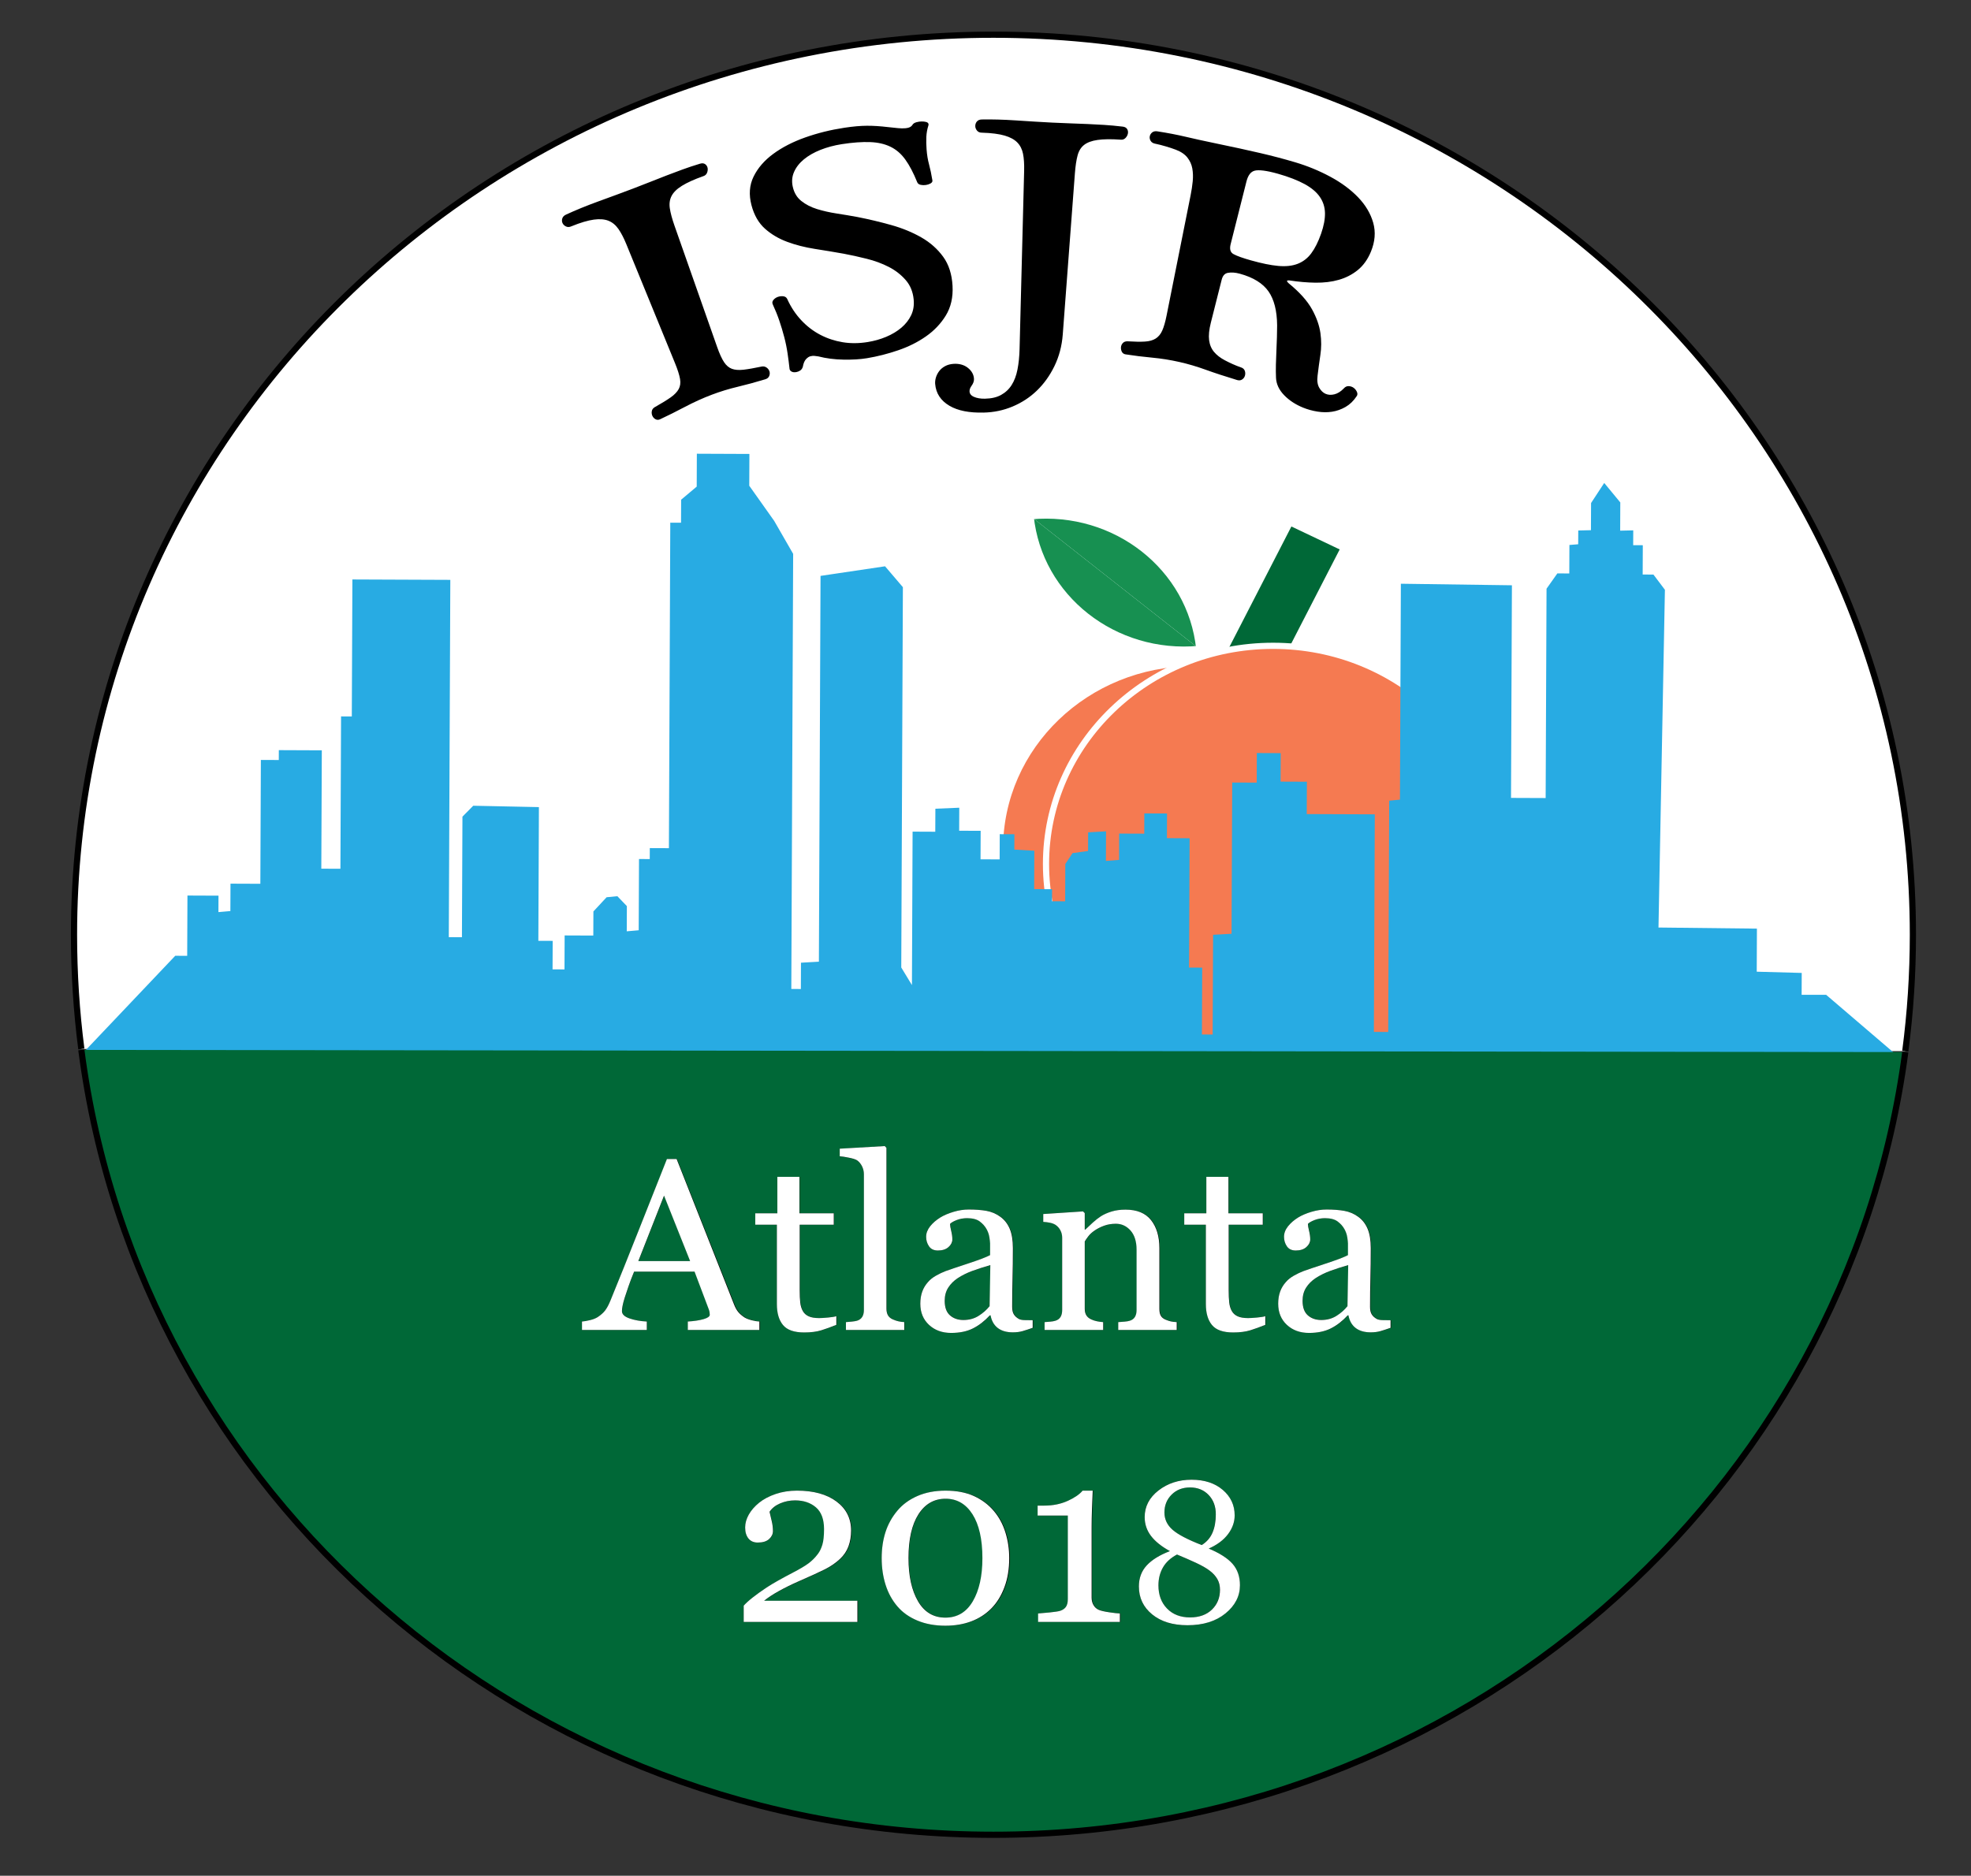 <?xml version="1.0" encoding="UTF-8" standalone="no"?>
<svg
   xmlns:dc="http://purl.org/dc/elements/1.1/"
   xmlns:cc="http://creativecommons.org/ns#"
   xmlns:rdf="http://www.w3.org/1999/02/22-rdf-syntax-ns#"
   xmlns:svg="http://www.w3.org/2000/svg"
   xmlns="http://www.w3.org/2000/svg"
   xmlns:xlink="http://www.w3.org/1999/xlink"
   id="svg5231"
   version="1.2"
   viewBox="0 0 955.789 909.781"
   height="909.781pt"
   width="955.789pt">
  <rect x="0" y="0" width="955.789" height="909.781" fill="#333333" stroke="none"/>
  <defs
     id="defs5132">
    <g
       id="g5124">
      <symbol
         id="glyph0-0"
         overflow="visible">
        <path
           id="path5088"
           d="M 15.125 0 L 15.125 -88.5 L 105.875 -88.5 L 105.875 0 Z M 22.688 -7.375 L 98.312 -7.375 L 98.312 -81.125 L 22.688 -81.125 Z M 22.688 -7.375 "
           style="stroke:none;" />
      </symbol>
      <symbol
         id="glyph0-1"
         overflow="visible">
        <path
           id="path5091"
           d="M 83.953 0 L 49.031 0 L 49.031 -4.094 C 52.102 -4.281 54.656 -4.66 56.688 -5.234 C 58.719 -5.816 59.734 -6.531 59.734 -7.375 C 59.734 -7.719 59.691 -8.141 59.609 -8.641 C 59.535 -9.141 59.422 -9.582 59.266 -9.969 L 52.281 -28.297 L 22.922 -28.297 C 21.816 -25.598 20.922 -23.25 20.234 -21.25 C 19.547 -19.258 18.926 -17.422 18.375 -15.734 C 17.863 -14.078 17.508 -12.727 17.312 -11.688 C 17.113 -10.656 17.016 -9.812 17.016 -9.156 C 17.016 -7.625 18.254 -6.438 20.734 -5.594 C 23.211 -4.75 26.008 -4.25 29.125 -4.094 L 29.125 0 L -2.422 0 L -2.422 -4.094 C -1.398 -4.164 -0.125 -4.383 1.406 -4.75 C 2.945 -5.113 4.211 -5.602 5.203 -6.219 C 6.773 -7.258 7.992 -8.344 8.859 -9.469 C 9.723 -10.602 10.57 -12.172 11.406 -14.172 C 15.613 -24.43 20.258 -35.957 25.344 -48.75 C 30.426 -61.539 34.957 -72.926 38.938 -82.906 L 43.656 -82.906 L 71.609 -12.391 C 72.203 -10.891 72.867 -9.676 73.609 -8.75 C 74.359 -7.832 75.406 -6.93 76.75 -6.047 C 77.656 -5.516 78.836 -5.066 80.297 -4.703 C 81.754 -4.336 82.973 -4.133 83.953 -4.094 Z M 50.156 -33.422 L 37.453 -65.109 L 24.984 -33.422 Z M 50.156 -33.422 "
           style="stroke:none;" />
      </symbol>
      <symbol
         id="glyph0-2"
         overflow="visible">
        <path
           id="path5094"
           d="M 40.234 -2.484 C 37.672 -1.441 35.25 -0.566 32.969 0.141 C 30.688 0.848 27.891 1.203 24.578 1.203 C 19.691 1.203 16.254 0.004 14.266 -2.391 C 12.273 -4.797 11.281 -8.188 11.281 -12.562 L 11.281 -51.047 L 0.766 -51.047 L 0.766 -56.578 L 11.516 -56.578 L 11.516 -74.266 L 22.281 -74.266 L 22.281 -56.578 L 39 -56.578 L 39 -51.047 L 22.391 -51.047 L 22.391 -19.297 C 22.391 -16.922 22.477 -14.938 22.656 -13.344 C 22.832 -11.75 23.254 -10.352 23.922 -9.156 C 24.555 -8.039 25.504 -7.195 26.766 -6.625 C 28.023 -6.051 29.719 -5.766 31.844 -5.766 C 32.832 -5.766 34.281 -5.848 36.188 -6.016 C 38.094 -6.191 39.441 -6.414 40.234 -6.688 Z M 40.234 -2.484 "
           style="stroke:none;" />
      </symbol>
      <symbol
         id="glyph0-3"
         overflow="visible">
        <path
           id="path5097"
           d="M 31.547 0 L 3.125 0 L 3.125 -3.797 C 4.031 -3.879 4.992 -3.969 6.016 -4.062 C 7.047 -4.156 7.895 -4.301 8.562 -4.5 C 9.664 -4.844 10.492 -5.445 11.047 -6.312 C 11.598 -7.176 11.875 -8.301 11.875 -9.688 L 11.875 -75.484 C 11.875 -76.859 11.566 -78.148 10.953 -79.359 C 10.348 -80.578 9.551 -81.531 8.562 -82.219 C 7.852 -82.676 6.551 -83.098 4.656 -83.484 C 2.77 -83.867 1.258 -84.098 0.125 -84.172 L 0.125 -87.859 L 22.031 -89.188 L 22.859 -88.328 L 22.859 -10.375 C 22.859 -9.031 23.113 -7.926 23.625 -7.062 C 24.145 -6.195 24.973 -5.535 26.109 -5.078 C 26.984 -4.691 27.844 -4.398 28.688 -4.203 C 29.531 -4.016 30.484 -3.879 31.547 -3.797 Z M 31.547 0 "
           style="stroke:none;" />
      </symbol>
      <symbol
         id="glyph0-4"
         overflow="visible">
        <path
           id="path5100"
           d="M 59.438 -1.031 C 57.582 -0.383 55.957 0.141 54.562 0.547 C 53.164 0.953 51.582 1.156 49.812 1.156 C 46.738 1.156 44.285 0.457 42.453 -0.938 C 40.617 -2.344 39.445 -4.395 38.938 -7.094 L 38.578 -7.094 C 36.016 -4.32 33.266 -2.207 30.328 -0.75 C 27.398 0.707 23.867 1.438 19.734 1.438 C 15.359 1.438 11.766 0.133 8.953 -2.469 C 6.141 -5.082 4.734 -8.504 4.734 -12.734 C 4.734 -14.922 5.047 -16.879 5.672 -18.609 C 6.305 -20.336 7.254 -21.895 8.516 -23.281 C 9.492 -24.426 10.789 -25.453 12.406 -26.359 C 14.02 -27.266 15.535 -27.984 16.953 -28.516 C 18.723 -29.172 22.316 -30.379 27.734 -32.141 C 33.148 -33.91 36.805 -35.297 38.703 -36.297 L 38.703 -42 C 38.703 -42.5 38.594 -43.457 38.375 -44.875 C 38.156 -46.301 37.691 -47.648 36.984 -48.922 C 36.191 -50.336 35.078 -51.57 33.641 -52.625 C 32.203 -53.688 30.164 -54.219 27.531 -54.219 C 25.719 -54.219 24.031 -53.922 22.469 -53.328 C 20.914 -52.734 19.828 -52.109 19.203 -51.453 C 19.203 -50.68 19.391 -49.547 19.766 -48.047 C 20.141 -46.555 20.328 -45.176 20.328 -43.906 C 20.328 -42.562 19.707 -41.332 18.469 -40.219 C 17.227 -39.102 15.504 -38.547 13.297 -38.547 C 11.328 -38.547 9.879 -39.227 8.953 -40.594 C 8.023 -41.957 7.562 -43.484 7.562 -45.172 C 7.562 -46.941 8.203 -48.629 9.484 -50.234 C 10.766 -51.848 12.426 -53.289 14.469 -54.562 C 16.25 -55.633 18.398 -56.547 20.922 -57.297 C 23.441 -58.047 25.898 -58.422 28.297 -58.422 C 31.609 -58.422 34.492 -58.195 36.953 -57.75 C 39.422 -57.312 41.656 -56.363 43.656 -54.906 C 45.664 -53.488 47.191 -51.555 48.234 -49.109 C 49.285 -46.672 49.812 -43.535 49.812 -39.703 C 49.812 -34.203 49.75 -29.328 49.625 -25.078 C 49.508 -20.836 49.453 -16.203 49.453 -11.172 C 49.453 -9.68 49.719 -8.492 50.25 -7.609 C 50.781 -6.723 51.598 -5.973 52.703 -5.359 C 53.297 -5.016 54.227 -4.82 55.5 -4.781 C 56.781 -4.738 58.094 -4.719 59.438 -4.719 Z M 38.812 -31.453 C 35.469 -30.492 32.535 -29.551 30.016 -28.625 C 27.492 -27.707 25.148 -26.555 22.984 -25.172 C 21.016 -23.867 19.457 -22.32 18.312 -20.531 C 17.176 -18.75 16.609 -16.629 16.609 -14.172 C 16.609 -10.984 17.461 -8.641 19.172 -7.141 C 20.891 -5.641 23.066 -4.891 25.703 -4.891 C 28.492 -4.891 30.953 -5.551 33.078 -6.875 C 35.211 -8.207 37.008 -9.773 38.469 -11.578 Z M 38.812 -31.453 "
           style="stroke:none;" />
      </symbol>
      <symbol
         id="glyph0-5"
         overflow="visible">
        <path
           id="path5103"
           d="M 68.594 0 L 40.062 0 L 40.062 -3.797 C 40.969 -3.879 41.961 -3.957 43.047 -4.031 C 44.129 -4.113 45.023 -4.27 45.734 -4.5 C 46.836 -4.844 47.656 -5.445 48.188 -6.312 C 48.719 -7.176 48.984 -8.301 48.984 -9.688 L 48.984 -38.891 C 48.984 -42.922 48.004 -46.031 46.047 -48.219 C 44.098 -50.414 41.727 -51.516 38.938 -51.516 C 36.844 -51.516 34.93 -51.195 33.203 -50.562 C 31.473 -49.926 29.938 -49.145 28.594 -48.219 C 27.289 -47.344 26.254 -46.395 25.484 -45.375 C 24.723 -44.352 24.164 -43.535 23.812 -42.922 L 23.812 -10.25 C 23.812 -8.945 24.086 -7.875 24.641 -7.031 C 25.191 -6.188 26.02 -5.535 27.125 -5.078 C 27.945 -4.691 28.836 -4.398 29.797 -4.203 C 30.766 -4.016 31.766 -3.879 32.797 -3.797 L 32.797 0 L 4.25 0 L 4.25 -3.797 C 5.156 -3.879 6.094 -3.957 7.062 -4.031 C 8.031 -4.113 8.867 -4.27 9.578 -4.5 C 10.672 -4.844 11.484 -5.445 12.016 -6.312 C 12.555 -7.176 12.828 -8.301 12.828 -9.688 L 12.828 -44.766 C 12.828 -46.078 12.539 -47.281 11.969 -48.375 C 11.395 -49.469 10.598 -50.359 9.578 -51.047 C 8.828 -51.504 7.938 -51.836 6.906 -52.047 C 5.883 -52.266 4.785 -52.41 3.609 -52.484 L 3.609 -56.234 L 22.984 -57.5 L 23.812 -56.703 L 23.812 -48.688 L 24.109 -48.688 C 25.055 -49.602 26.238 -50.707 27.656 -52 C 29.07 -53.289 30.41 -54.336 31.672 -55.141 C 33.129 -56.055 34.859 -56.82 36.859 -57.438 C 38.867 -58.051 41.133 -58.359 43.656 -58.359 C 49.25 -58.359 53.395 -56.66 56.094 -53.266 C 58.789 -49.867 60.141 -45.348 60.141 -39.703 L 60.141 -10.141 C 60.141 -8.797 60.375 -7.707 60.844 -6.875 C 61.32 -6.051 62.133 -5.41 63.281 -4.953 C 64.219 -4.566 65.031 -4.297 65.719 -4.141 C 66.414 -3.992 67.375 -3.879 68.594 -3.797 Z M 68.594 0 "
           style="stroke:none;" />
      </symbol>
      <symbol
         id="glyph0-6"
         overflow="visible">
        <path
           id="path5106"
           d=""
           style="stroke:none;" />
      </symbol>
      <symbol
         id="glyph0-7"
         overflow="visible">
        <path
           id="path5109"
           d="M 61.859 0 L 6.5 0 L 6.5 -7.844 C 7.562 -9.031 9.035 -10.363 10.922 -11.844 C 12.816 -13.32 15.066 -14.926 17.672 -16.656 C 19.242 -17.688 21.129 -18.816 23.328 -20.047 C 25.535 -21.273 28.039 -22.617 30.844 -24.078 C 33.957 -25.691 36.348 -27.113 38.016 -28.344 C 39.691 -29.57 41.219 -31.094 42.594 -32.906 C 43.5 -34.094 44.227 -35.578 44.781 -37.359 C 45.332 -39.148 45.609 -41.695 45.609 -45 C 45.609 -49.801 44.285 -53.32 41.641 -55.562 C 39.004 -57.812 35.617 -58.938 31.484 -58.938 C 28.93 -58.938 26.508 -58.445 24.219 -57.469 C 21.938 -56.488 20.223 -55.133 19.078 -53.406 C 19.359 -52.176 19.703 -50.719 20.109 -49.031 C 20.523 -47.344 20.734 -45.691 20.734 -44.078 C 20.734 -42.617 20.113 -41.32 18.875 -40.188 C 17.633 -39.051 15.797 -38.484 13.359 -38.484 C 11.391 -38.484 9.867 -39.145 8.797 -40.469 C 7.734 -41.801 7.203 -43.582 7.203 -45.812 C 7.203 -47.883 7.789 -49.969 8.969 -52.062 C 10.156 -54.156 11.852 -56.082 14.062 -57.844 C 16.227 -59.57 18.906 -60.973 22.094 -62.047 C 25.281 -63.129 28.727 -63.672 32.438 -63.672 C 40.508 -63.672 46.914 -61.91 51.656 -58.391 C 56.406 -54.879 58.781 -50.188 58.781 -44.312 C 58.781 -41.508 58.359 -38.953 57.516 -36.641 C 56.672 -34.336 55.301 -32.301 53.406 -30.531 C 51.32 -28.57 48.879 -26.891 46.078 -25.484 C 43.285 -24.086 39.016 -22.141 33.266 -19.641 C 29.836 -18.148 26.645 -16.586 23.688 -14.953 C 20.738 -13.316 18.316 -11.734 16.422 -10.203 L 61.859 -10.203 Z M 61.859 0 "
           style="stroke:none;" />
      </symbol>
      <symbol
         id="glyph0-8"
         overflow="visible">
        <path
           id="path5112"
           d="M 60.672 -53.812 C 63.191 -50.852 65.07 -47.383 66.312 -43.406 C 67.562 -39.438 68.188 -35.281 68.188 -30.938 C 68.188 -25.719 67.414 -21.039 65.875 -16.906 C 64.344 -12.781 62.238 -9.352 59.562 -6.625 C 56.801 -3.82 53.531 -1.707 49.75 -0.281 C 45.969 1.133 41.754 1.844 37.109 1.844 C 32.023 1.844 27.492 1.02 23.516 -0.625 C 19.535 -2.281 16.305 -4.551 13.828 -7.438 C 11.223 -10.426 9.281 -13.926 8 -17.938 C 6.719 -21.957 6.078 -26.289 6.078 -30.938 C 6.078 -35.508 6.695 -39.719 7.938 -43.562 C 9.188 -47.406 11.129 -50.879 13.766 -53.984 C 16.285 -56.984 19.535 -59.348 23.516 -61.078 C 27.492 -62.805 32.039 -63.672 37.156 -63.672 C 42.551 -63.672 47.18 -62.785 51.047 -61.016 C 54.91 -59.242 58.117 -56.844 60.672 -53.812 Z M 55.125 -30.938 C 55.125 -40.082 53.52 -47.172 50.312 -52.203 C 47.102 -57.234 42.738 -59.75 37.219 -59.75 C 31.625 -59.75 27.211 -57.234 23.984 -52.203 C 20.754 -47.172 19.141 -40.082 19.141 -30.938 C 19.141 -22.258 20.688 -15.281 23.781 -10 C 26.875 -4.719 31.316 -2.078 37.109 -2.078 C 42.891 -2.078 47.336 -4.719 50.453 -10 C 53.566 -15.281 55.125 -22.258 55.125 -30.938 Z M 55.125 -30.938 "
           style="stroke:none;" />
      </symbol>
      <symbol
         id="glyph0-9"
         overflow="visible">
        <path
           id="path5115"
           d="M 47.797 0 L 7.969 0 L 7.969 -4.094 C 9.156 -4.164 11 -4.328 13.5 -4.578 C 16 -4.828 17.723 -5.086 18.672 -5.359 C 19.891 -5.742 20.82 -6.367 21.469 -7.234 C 22.125 -8.098 22.453 -9.395 22.453 -11.125 L 22.453 -51.562 L 7.734 -51.562 L 7.734 -56.406 L 10.984 -56.406 C 15.242 -56.406 19.055 -57.172 22.422 -58.703 C 25.785 -60.242 28.195 -61.898 29.656 -63.672 L 34.562 -63.672 C 34.445 -61.172 34.328 -58.25 34.203 -54.906 C 34.086 -51.562 34.031 -48.566 34.031 -45.922 L 34.031 -11.75 C 34.031 -10.406 34.332 -9.203 34.938 -8.141 C 35.551 -7.086 36.43 -6.312 37.578 -5.812 C 38.598 -5.395 40.27 -5.016 42.594 -4.672 C 44.914 -4.328 46.648 -4.133 47.797 -4.094 Z M 47.797 0 "
           style="stroke:none;" />
      </symbol>
      <symbol
         id="glyph1-0"
         overflow="visible">
        <path
           id="path5118"
           d="M 12.375 0 L 12.375 -72.75 L 86.625 -72.75 L 86.625 0 Z M 18.562 -6.062 L 80.438 -6.062 L 80.438 -66.688 L 18.562 -66.688 Z M 18.562 -6.062 "
           style="stroke:none;" />
      </symbol>
      <symbol
         id="glyph1-1"
         overflow="visible">
        <path
           id="path5121"
           d="M 54 -17.812 C 54 -12.508 51.66 -7.945 46.984 -4.125 C 42.316 -0.301 36.176 1.609 28.562 1.609 C 21.445 1.609 15.742 -0.141 11.453 -3.641 C 7.172 -7.148 5.031 -11.664 5.031 -17.188 C 5.031 -21.258 6.289 -24.66 8.812 -27.391 C 11.344 -30.129 15.094 -32.445 20.062 -34.344 C 15.969 -36.582 12.906 -39.039 10.875 -41.719 C 8.844 -44.406 7.828 -47.441 7.828 -50.828 C 7.828 -55.973 10.055 -60.281 14.516 -63.75 C 18.984 -67.227 24.328 -68.969 30.547 -68.969 C 36.766 -68.969 41.801 -67.32 45.656 -64.031 C 49.508 -60.75 51.438 -56.629 51.438 -51.672 C 51.438 -48.484 50.367 -45.457 48.234 -42.594 C 46.109 -39.738 42.984 -37.395 38.859 -35.562 C 44.211 -33.32 48.07 -30.844 50.438 -28.125 C 52.812 -25.414 54 -21.977 54 -17.812 Z M 42.297 -52.188 C 42.297 -56.039 41.125 -59.176 38.781 -61.594 C 36.445 -64.008 33.461 -65.219 29.828 -65.219 C 26.18 -65.219 23.195 -64.055 20.875 -61.734 C 18.562 -59.41 17.406 -56.531 17.406 -53.094 C 17.406 -49.781 18.723 -46.969 21.359 -44.656 C 24.004 -42.352 28.711 -39.895 35.484 -37.281 C 37.898 -38.789 39.641 -40.789 40.703 -43.281 C 41.766 -45.781 42.297 -48.75 42.297 -52.188 Z M 44.328 -15.578 C 44.328 -17.566 43.891 -19.312 43.016 -20.812 C 42.148 -22.312 40.895 -23.676 39.25 -24.906 C 37.676 -26.113 35.477 -27.367 32.656 -28.672 C 29.832 -29.984 26.781 -31.32 23.5 -32.688 C 20.406 -31.039 18.129 -28.945 16.672 -26.406 C 15.223 -23.863 14.5 -20.969 14.5 -17.719 C 14.5 -13.07 15.891 -9.316 18.672 -6.453 C 21.461 -3.598 25.18 -2.172 29.828 -2.172 C 34.273 -2.172 37.801 -3.43 40.406 -5.953 C 43.02 -8.484 44.328 -11.691 44.328 -15.578 Z M 44.328 -15.578 "
           style="stroke:none;" />
      </symbol>
    </g>
    <clipPath
       id="clip1">
      <path
         id="path5126"
         d="M 0 0 L 955.789 0 L 955.789 553 L 0 553 Z M 0 0 " />
    </clipPath>
    <clipPath
       id="clip2">
      <path
         id="path5129"
         d="M 0 466 L 955.789 466 L 955.789 909.781 L 0 909.781 Z M 0 466 " />
    </clipPath>
  </defs>
  <g
     id="surface383781">
    <path
       id="path5134"
       d="M 39.441 508.77 C 37.094 490.629 35.887 472.141 35.887 453.375 C 35.887 212.281 235.504 16.832 481.75 16.832 C 727.992 16.832 927.613 212.281 927.613 453.375 C 927.613 472.5 926.355 491.34 923.922 509.816 "
       style=" stroke:none;fill-rule:nonzero;fill:rgb(100%,100%,100%);fill-opacity:1;" />
    <g
       id="g5138"
       clip-rule="nonzero"
       clip-path="url(#clip1)">
      <path
         id="path5136"
         transform="matrix(1,0,0,-1,39.441,508.771)"
         d="M 0 0.001 C -2.347 18.142 -3.554 36.63 -3.554 55.395 C -3.554 296.489 196.063 491.938 442.309 491.938 C 688.551 491.938 888.172 296.489 888.172 55.395 C 888.172 36.27 886.914 17.431 884.481 -1.046 "
         style="fill:none;stroke-width:3;stroke-linecap:butt;stroke-linejoin:miter;stroke:rgb(0%,0%,0%);stroke-opacity:1;stroke-miterlimit:10;" />
    </g>
    <path
       id="path5140"
       d="M 672.543 411.75 C 672.543 461.543 630.539 501.906 578.723 501.906 C 526.91 501.906 484.906 461.543 484.906 411.75 C 484.906 361.961 526.91 321.594 578.723 321.594 C 630.539 321.594 672.543 361.961 672.543 411.75 "
       style="stroke:none;fill-rule:nonzero;fill:#f57a51;fill-opacity:1" />
    <path
       id="path5142"
       transform="matrix(1,0,0,-1,672.542,411.75)"
       d="M 0.001 0 C 0.001 -49.793 -42.003 -90.156 -93.819 -90.156 C -145.632 -90.156 -187.636 -49.793 -187.636 0 C -187.636 49.789 -145.632 90.156 -93.819 90.156 C -42.003 90.156 0.001 49.789 0.001 0 Z M 0.001 0 "
       style="fill:none;stroke-width:3;stroke-linecap:butt;stroke-linejoin:miter;stroke:rgb(100%,100%,100%);stroke-opacity:1;stroke-miterlimit:10;" />
    <path
       id="path5144"
       transform="matrix(1,0,0,-1,604.08,358.305)"
       d="M -0.002 0.001 L -26.127 12.418 L 21.483 104.922 L 47.612 92.508 Z M -0.002 0.001 "
       style="fill-rule:nonzero;fill:#006837;fill-opacity:1;stroke-width:3;stroke-linecap:butt;stroke-linejoin:miter;stroke:rgb(100%, 100%, 100%);stroke-opacity:1;stroke-miterlimit:10" />
    <path
       id="path5146"
       d="M 727.453 419.051 C 727.453 477.488 678.156 524.863 617.344 524.863 C 556.531 524.863 507.234 477.488 507.234 419.051 C 507.234 360.613 556.531 313.238 617.344 313.238 C 678.156 313.238 727.453 360.613 727.453 419.051 "
       style="stroke:none;fill-rule:nonzero;fill:#f57a51;fill-opacity:1" />
    <path
       id="path5148"
       transform="matrix(1,0,0,-1,727.455,419.051)"
       d="M -0.002 -0 C -0.002 -58.438 -49.299 -105.813 -110.111 -105.813 C -170.924 -105.813 -220.221 -58.438 -220.221 -0 C -220.221 58.437 -170.924 105.812 -110.111 105.812 C -49.299 105.812 -0.002 58.437 -0.002 -0 Z M -0.002 -0 "
       style="fill:none;stroke-width:3;stroke-linecap:butt;stroke-linejoin:miter;stroke:rgb(100%,100%,100%);stroke-opacity:1;stroke-miterlimit:10;" />
    <path
       id="path5150"
       transform="matrix(1,0,0,-1,499.786,250.408)"
       d="M -0.001 0.002 C 4.042 -39.451 40.616 -68.229 81.769 -64.33 "
       style="fill-rule:nonzero;fill:#179051;fill-opacity:1;stroke-width:3;stroke-linecap:butt;stroke-linejoin:miter;stroke:rgb(100%, 100%, 100%);stroke-opacity:1;stroke-miterlimit:10" />
    <path
       id="path5152"
       transform="matrix(1,0,0,-1,581.555,314.74)"
       d="M -0 0.001 C -4.043 39.455 -40.617 68.228 -81.77 64.333 "
       style="fill-rule:nonzero;fill:#179051;fill-opacity:1;stroke-width:3;stroke-linecap:butt;stroke-linejoin:miter;stroke:rgb(100%, 100%, 100%);stroke-opacity:1;stroke-miterlimit:10" />
    <path
       id="path5154"
       d="M 304.18 118.227 C 302.938 115.188 301.637 112.68 300.266 110.727 C 298.895 108.773 297.223 107.395 295.25 106.609 C 293.281 105.828 290.832 105.621 287.918 106.02 C 285.004 106.418 281.32 107.492 276.902 109.297 C 276.062 109.684 275.312 109.711 274.648 109.379 C 273.984 109.047 273.516 108.594 273.246 108.02 C 272.973 107.441 272.938 106.816 273.137 106.137 C 273.332 105.461 273.855 104.926 274.703 104.535 C 279.223 102.449 284.465 100.285 290.438 98.113 C 296.41 95.945 301.988 93.898 307.176 91.93 C 310.203 90.781 313.035 89.68 315.68 88.617 C 318.32 87.559 320.902 86.543 323.414 85.578 C 325.926 84.609 328.488 83.648 331.086 82.699 C 333.684 81.75 336.531 80.801 339.617 79.867 C 340.496 79.602 341.199 79.668 341.715 80.066 C 342.23 80.465 342.547 80.984 342.656 81.613 C 342.762 82.242 342.68 82.906 342.41 83.594 C 342.141 84.281 341.641 84.734 340.918 84.957 C 336.469 86.527 332.984 88.121 330.465 89.672 C 327.938 91.227 326.195 92.941 325.234 94.781 C 324.27 96.625 323.969 98.727 324.316 101.074 C 324.664 103.422 325.438 106.297 326.633 109.695 C 333.52 129.289 340.406 148.883 347.293 168.48 C 348.453 171.781 349.598 174.273 350.715 175.957 C 351.832 177.641 353.18 178.773 354.746 179.355 C 356.316 179.938 358.277 180.086 360.641 179.816 C 363.004 179.543 365.977 179.008 369.574 178.254 C 370.309 178.145 370.961 178.312 371.535 178.746 C 372.109 179.18 372.488 179.707 372.668 180.316 C 372.848 180.926 372.809 181.547 372.555 182.176 C 372.301 182.801 371.77 183.238 370.965 183.48 C 366.355 184.875 361.906 186.09 357.594 187.117 C 353.277 188.145 349.066 189.438 344.98 190.984 C 340.66 192.621 336.305 194.59 331.926 196.895 C 327.547 199.195 323.547 201.211 319.895 202.898 C 319.23 203.207 318.621 203.199 318.066 202.875 C 317.508 202.551 317.094 202.102 316.824 201.523 C 316.555 200.949 316.461 200.32 316.551 199.633 C 316.641 198.949 317 198.402 317.629 197.996 C 320.973 196.098 323.609 194.5 325.52 193.152 C 327.426 191.801 328.781 190.395 329.574 188.914 C 330.367 187.438 330.602 185.707 330.262 183.727 C 329.926 181.746 329.098 179.137 327.773 175.898 C 319.91 156.676 312.047 137.449 304.18 118.227 "
       style=" stroke:none;fill-rule:nonzero;fill:rgb(0%,0%,0%);fill-opacity:1;" />
    <path
       id="path5156"
       transform="matrix(1,0,0,-1,304.181,118.226)"
       d="M -0.002 -0.001 C -1.244 3.038 -2.545 5.546 -3.916 7.499 C -5.287 9.452 -6.959 10.831 -8.931 11.616 C -10.9 12.397 -13.349 12.605 -16.263 12.206 C -19.177 11.808 -22.861 10.733 -27.279 8.929 C -28.119 8.542 -28.869 8.515 -29.533 8.847 C -30.197 9.179 -30.666 9.632 -30.935 10.206 C -31.209 10.784 -31.244 11.409 -31.045 12.089 C -30.849 12.765 -30.326 13.3 -29.478 13.69 C -24.959 15.776 -19.717 17.94 -13.744 20.112 C -7.771 22.28 -2.193 24.327 2.994 26.296 C 6.022 27.444 8.854 28.546 11.498 29.608 C 14.139 30.667 16.721 31.683 19.233 32.647 C 21.744 33.616 24.307 34.577 26.905 35.526 C 29.502 36.476 32.35 37.425 35.436 38.358 C 36.315 38.624 37.018 38.558 37.533 38.159 C 38.049 37.761 38.365 37.241 38.475 36.612 C 38.58 35.983 38.498 35.319 38.229 34.632 C 37.959 33.944 37.459 33.491 36.737 33.269 C 32.287 31.698 28.803 30.105 26.283 28.554 C 23.756 26.999 22.014 25.284 21.053 23.444 C 20.088 21.601 19.787 19.499 20.135 17.151 C 20.483 14.804 21.256 11.929 22.451 8.53 C 29.338 -11.063 36.225 -30.657 43.112 -50.255 C 44.272 -53.556 45.416 -56.048 46.533 -57.731 C 47.651 -59.415 48.998 -60.548 50.565 -61.13 C 52.135 -61.712 54.096 -61.86 56.459 -61.591 C 58.823 -61.317 61.795 -60.782 65.393 -60.028 C 66.127 -59.919 66.78 -60.087 67.354 -60.52 C 67.928 -60.954 68.307 -61.481 68.487 -62.091 C 68.666 -62.7 68.627 -63.321 68.373 -63.95 C 68.119 -64.575 67.588 -65.013 66.783 -65.255 C 62.174 -66.649 57.725 -67.864 53.412 -68.892 C 49.096 -69.919 44.885 -71.212 40.799 -72.759 C 36.479 -74.395 32.123 -76.364 27.744 -78.669 C 23.365 -80.97 19.365 -82.985 15.713 -84.673 C 15.049 -84.981 14.44 -84.974 13.885 -84.649 C 13.326 -84.325 12.912 -83.876 12.643 -83.298 C 12.373 -82.724 12.28 -82.095 12.369 -81.407 C 12.459 -80.724 12.819 -80.177 13.448 -79.77 C 16.791 -77.872 19.428 -76.274 21.338 -74.927 C 23.244 -73.575 24.6 -72.169 25.393 -70.688 C 26.186 -69.212 26.42 -67.481 26.08 -65.501 C 25.744 -63.52 24.916 -60.911 23.592 -57.673 C 15.729 -38.45 7.865 -19.224 -0.002 -0.001 Z M -0.002 -0.001 "
       style="fill:none;stroke-width:1;stroke-linecap:butt;stroke-linejoin:miter;stroke:rgb(0%,0%,0%);stroke-opacity:1;stroke-miterlimit:10;" />
    <path
       id="path5158"
       d="M 383.918 90.566 C 384.586 93.676 386.039 96.098 388.242 97.855 C 390.445 99.613 393.047 100.949 396.047 101.879 C 399.047 102.809 402.266 103.531 405.715 104.062 C 409.16 104.59 412.48 105.156 415.676 105.738 C 421.203 106.828 426.664 108.125 432.031 109.629 C 437.402 111.133 442.238 113.133 446.52 115.582 C 450.805 118.031 454.281 121.137 456.969 124.84 C 459.656 128.543 461.105 133.164 461.41 138.664 C 461.719 144.168 460.613 148.867 458.207 152.793 C 455.797 156.723 452.621 160.035 448.684 162.785 C 444.746 165.539 440.316 167.738 435.355 169.434 C 430.391 171.129 425.41 172.398 420.359 173.242 C 417.066 173.793 413.297 174.004 409.016 173.93 C 404.73 173.855 400.691 173.34 396.867 172.359 C 396.227 172.285 395.621 172.207 395.039 172.125 C 394.461 172.043 393.754 172.098 392.93 172.293 C 392.102 172.488 391.289 173.012 390.5 173.859 C 389.707 174.707 389.152 175.992 388.84 177.711 C 388.645 178.414 388.281 178.945 387.754 179.297 C 387.23 179.648 386.637 179.883 385.988 180 C 385.336 180.113 384.766 180.07 384.281 179.871 C 383.793 179.672 383.492 179.367 383.383 178.957 C 383.133 176.613 382.812 174.09 382.418 171.402 C 382.027 168.711 381.484 166.035 380.785 163.367 C 380.086 160.703 379.297 158.062 378.41 155.445 C 377.523 152.828 376.449 150.152 375.184 147.418 C 374.895 146.84 375.008 146.258 375.535 145.68 C 376.059 145.105 376.695 144.691 377.445 144.445 C 378.191 144.195 378.949 144.113 379.711 144.191 C 380.469 144.27 380.992 144.605 381.273 145.191 C 383.086 149.219 385.414 152.707 388.211 155.688 C 391.004 158.668 394.125 161.043 397.562 162.836 C 401 164.629 404.664 165.84 408.578 166.484 C 412.488 167.129 416.57 167.09 420.875 166.391 C 424.105 165.867 427.121 165.012 429.961 163.816 C 432.797 162.621 435.273 161.133 437.406 159.336 C 439.531 157.535 441.164 155.465 442.289 153.109 C 443.414 150.758 443.848 148.105 443.555 145.152 C 443.176 141.355 441.867 138.125 439.566 135.496 C 437.27 132.863 434.484 130.695 431.223 129.02 C 427.961 127.344 424.359 126.008 420.441 125.035 C 416.516 124.062 412.75 123.211 409.238 122.566 C 404.625 121.727 399.871 120.973 395.117 120.215 C 390.363 119.457 385.961 118.34 381.914 116.832 C 377.859 115.328 374.324 113.25 371.316 110.57 C 368.305 107.887 366.137 104.16 364.879 99.34 C 363.598 94.418 363.898 89.922 365.883 85.875 C 367.863 81.828 370.977 78.203 375.238 75.062 C 379.496 71.93 384.625 69.266 390.594 67.152 C 396.559 65.039 402.895 63.461 409.543 62.457 C 413.773 61.816 417.398 61.508 420.395 61.496 C 423.391 61.48 426.754 61.688 430.473 62.133 C 432.48 62.34 434.141 62.516 435.445 62.652 C 436.75 62.789 438.008 62.801 439.219 62.691 C 441.027 62.527 442.258 61.891 442.93 60.77 C 443.195 60.324 443.738 59.984 444.562 59.758 C 445.379 59.535 446.176 59.418 446.938 59.414 C 447.699 59.41 448.395 59.488 449.016 59.656 C 449.633 59.824 449.883 60.129 449.766 60.562 C 449.141 62.516 448.793 64.457 448.707 66.375 C 448.621 68.293 448.66 70.309 448.816 72.422 C 449.02 75.172 449.426 77.637 450.023 79.824 C 450.621 82.012 451.168 84.633 451.672 87.676 C 451.695 87.992 451.426 88.305 450.875 88.609 C 450.32 88.914 449.652 89.125 448.875 89.234 C 448.098 89.348 447.34 89.328 446.609 89.176 C 445.879 89.02 445.418 88.691 445.234 88.172 C 443.41 83.648 441.477 79.961 439.434 77.121 C 437.395 74.277 434.941 72.148 432.09 70.75 C 429.238 69.355 425.855 68.566 421.973 68.422 C 418.086 68.281 413.449 68.594 408.082 69.434 C 404.359 70.02 400.875 70.957 397.664 72.23 C 394.449 73.504 391.723 75.078 389.488 76.922 C 387.254 78.766 385.629 80.863 384.605 83.188 C 383.582 85.516 383.359 87.98 383.918 90.566 "
       style=" stroke:none;fill-rule:nonzero;fill:rgb(0%,0%,0%);fill-opacity:1;" />
    <path
       id="path5160"
       transform="matrix(1,0,0,-1,383.918,90.567)"
       d="M 0 0.001 C 0.668 -3.108 2.121 -5.53 4.324 -7.288 C 6.528 -9.046 9.129 -10.382 12.129 -11.312 C 15.129 -12.241 18.348 -12.964 21.797 -13.495 C 25.242 -14.022 28.563 -14.589 31.758 -15.171 C 37.285 -16.261 42.746 -17.558 48.113 -19.062 C 53.485 -20.565 58.32 -22.565 62.602 -25.015 C 66.887 -27.464 70.363 -30.569 73.051 -34.272 C 75.738 -37.976 77.188 -42.597 77.492 -48.097 C 77.801 -53.601 76.695 -58.3 74.289 -62.226 C 71.879 -66.155 68.703 -69.468 64.766 -72.218 C 60.828 -74.972 56.399 -77.171 51.438 -78.866 C 46.473 -80.562 41.492 -81.831 36.442 -82.675 C 33.149 -83.226 29.379 -83.437 25.098 -83.362 C 20.813 -83.288 16.774 -82.772 12.949 -81.792 C 12.309 -81.718 11.703 -81.64 11.121 -81.558 C 10.543 -81.476 9.836 -81.53 9.012 -81.726 C 8.184 -81.921 7.371 -82.444 6.582 -83.292 C 5.789 -84.14 5.235 -85.425 4.922 -87.144 C 4.727 -87.847 4.363 -88.378 3.836 -88.729 C 3.313 -89.081 2.719 -89.315 2.07 -89.433 C 1.418 -89.546 0.848 -89.503 0.363 -89.304 C -0.125 -89.104 -0.426 -88.8 -0.535 -88.39 C -0.785 -86.046 -1.105 -83.522 -1.5 -80.835 C -1.89 -78.144 -2.433 -75.468 -3.133 -72.8 C -3.832 -70.136 -4.621 -67.495 -5.508 -64.878 C -6.394 -62.261 -7.469 -59.585 -8.734 -56.851 C -9.023 -56.272 -8.91 -55.69 -8.383 -55.112 C -7.859 -54.538 -7.222 -54.124 -6.472 -53.878 C -5.726 -53.628 -4.969 -53.546 -4.207 -53.624 C -3.449 -53.702 -2.926 -54.038 -2.644 -54.624 C -0.832 -58.651 1.496 -62.14 4.293 -65.12 C 7.086 -68.101 10.207 -70.476 13.645 -72.269 C 17.082 -74.062 20.746 -75.272 24.66 -75.917 C 28.57 -76.562 32.653 -76.522 36.957 -75.823 C 40.188 -75.3 43.203 -74.444 46.043 -73.249 C 48.879 -72.054 51.356 -70.565 53.488 -68.769 C 55.613 -66.968 57.246 -64.897 58.371 -62.542 C 59.496 -60.19 59.93 -57.538 59.637 -54.585 C 59.258 -50.788 57.949 -47.558 55.649 -44.929 C 53.352 -42.296 50.567 -40.128 47.305 -38.452 C 44.043 -36.776 40.442 -35.44 36.524 -34.468 C 32.598 -33.495 28.832 -32.644 25.32 -31.999 C 20.707 -31.159 15.953 -30.405 11.199 -29.647 C 6.445 -28.89 2.043 -27.772 -2.004 -26.265 C -6.058 -24.761 -9.594 -22.683 -12.601 -20.003 C -15.613 -17.319 -17.781 -13.593 -19.039 -8.772 C -20.32 -3.851 -20.019 0.646 -18.035 4.692 C -16.055 8.739 -12.941 12.364 -8.68 15.505 C -4.422 18.638 0.707 21.302 6.676 23.415 C 12.641 25.528 18.977 27.106 25.625 28.11 C 29.856 28.751 33.481 29.06 36.477 29.071 C 39.473 29.087 42.836 28.88 46.555 28.435 C 48.563 28.228 50.223 28.052 51.528 27.915 C 52.832 27.778 54.09 27.767 55.301 27.876 C 57.11 28.04 58.34 28.677 59.012 29.798 C 59.278 30.243 59.82 30.583 60.645 30.81 C 61.461 31.032 62.258 31.149 63.02 31.153 C 63.781 31.157 64.477 31.079 65.098 30.911 C 65.715 30.743 65.965 30.438 65.848 30.005 C 65.223 28.052 64.875 26.11 64.789 24.192 C 64.703 22.274 64.742 20.259 64.899 18.146 C 65.102 15.396 65.508 12.931 66.106 10.743 C 66.703 8.556 67.25 5.935 67.754 2.892 C 67.778 2.575 67.508 2.263 66.957 1.958 C 66.403 1.653 65.735 1.442 64.957 1.333 C 64.18 1.22 63.422 1.239 62.692 1.392 C 61.961 1.548 61.5 1.876 61.317 2.396 C 59.492 6.919 57.559 10.606 55.516 13.446 C 53.477 16.29 51.024 18.419 48.172 19.817 C 45.32 21.212 41.938 22.001 38.055 22.146 C 34.168 22.286 29.531 21.974 24.164 21.134 C 20.442 20.548 16.957 19.61 13.746 18.337 C 10.531 17.063 7.805 15.489 5.57 13.646 C 3.336 11.802 1.711 9.704 0.688 7.38 C -0.336 5.052 -0.558 2.587 0 0.001 Z M 0 0.001 "
       style="fill:none;stroke-width:1;stroke-linecap:butt;stroke-linejoin:miter;stroke:rgb(0%,0%,0%);stroke-opacity:1;stroke-miterlimit:10;" />
    <path
       id="path5162"
       transform="matrix(1,0,0,-1,514.863,162.185)"
       d="M 0.001 0.002 C -0.421 -5.6 -1.8 -10.674 -4.031 -15.248 C -6.265 -19.822 -9.074 -23.709 -12.437 -26.947 C -15.796 -30.182 -19.656 -32.693 -24.031 -34.529 C -28.409 -36.365 -33.003 -37.322 -37.917 -37.432 C -44.792 -37.58 -50.187 -36.561 -54.218 -34.178 C -58.249 -31.791 -60.511 -28.432 -60.878 -23.994 C -60.956 -23.045 -60.839 -22.049 -60.523 -21.014 C -60.202 -19.979 -59.702 -19.006 -59.023 -18.107 C -58.335 -17.201 -57.433 -16.443 -56.316 -15.838 C -55.191 -15.229 -53.87 -14.877 -52.367 -14.787 C -49.695 -14.635 -47.476 -15.272 -45.742 -16.686 C -44.011 -18.1 -43.12 -19.768 -43.054 -21.674 C -43.023 -22.627 -43.386 -23.619 -44.14 -24.658 C -44.89 -25.693 -45.245 -26.689 -45.206 -27.643 C -45.148 -29.018 -44.351 -30.045 -42.824 -30.732 C -41.296 -31.42 -39.433 -31.736 -37.21 -31.693 C -33.995 -31.627 -31.312 -31.006 -29.14 -29.791 C -26.96 -28.58 -25.206 -26.932 -23.874 -24.834 C -22.542 -22.736 -21.57 -20.189 -20.98 -17.182 C -20.39 -14.174 -20.038 -10.815 -19.945 -7.111 C -19.206 21.705 -18.464 50.521 -17.73 79.334 C -17.644 82.619 -17.827 85.408 -18.284 87.697 C -18.745 89.986 -19.702 91.893 -21.163 93.4 C -22.624 94.912 -24.742 96.084 -27.507 96.893 C -30.277 97.701 -33.999 98.197 -38.659 98.334 C -39.562 98.314 -40.242 98.592 -40.706 99.166 C -41.171 99.736 -41.413 100.342 -41.425 100.978 C -41.445 101.717 -41.23 102.361 -40.788 102.9 C -40.343 103.439 -39.663 103.721 -38.753 103.736 C -33.894 103.822 -28.343 103.689 -22.124 103.275 C -15.909 102.857 -10.077 102.494 -4.624 102.217 C -1.445 102.057 1.548 101.928 4.356 101.842 C 7.165 101.756 9.899 101.65 12.559 101.529 C 15.212 101.408 17.915 101.268 20.645 101.096 C 23.38 100.924 26.337 100.654 29.508 100.275 C 30.415 100.17 31.028 99.826 31.337 99.256 C 31.649 98.686 31.723 98.057 31.563 97.385 C 31.407 96.709 31.063 96.111 30.544 95.588 C 30.024 95.064 29.391 94.85 28.645 94.936 C 23.981 95.275 20.192 95.213 17.294 94.799 C 14.387 94.385 12.133 93.537 10.536 92.287 C 8.938 91.037 7.833 89.26 7.216 86.971 C 6.594 84.682 6.157 81.736 5.883 78.146 Z M 0.001 0.002 "
       style="fill-rule:nonzero;fill:rgb(0%,0%,0%);fill-opacity:1;stroke-width:1;stroke-linecap:butt;stroke-linejoin:miter;stroke:rgb(0%,0%,0%);stroke-opacity:1;stroke-miterlimit:10;" />
    <path
       id="path5164"
       d="M 596.289 118.293 C 595.613 120.969 596.191 122.773 598 123.734 C 599.809 124.695 602.637 125.688 606.48 126.766 C 611.641 128.215 616.066 129.141 619.801 129.477 C 623.527 129.812 626.738 129.477 629.445 128.426 C 632.152 127.375 634.426 125.637 636.25 123.188 C 638.074 120.738 639.699 117.516 641.102 113.512 C 642.43 109.711 643.074 106.316 643.016 103.324 C 642.953 100.332 642.098 97.625 640.445 95.227 C 638.789 92.828 636.266 90.688 632.887 88.848 C 629.5 87.008 625.184 85.309 619.941 83.82 C 614.266 82.211 610.359 81.754 608.273 82.309 C 606.184 82.863 604.746 84.746 603.945 87.93 C 601.395 98.051 598.84 108.172 596.289 118.293 M 577.863 94.746 C 578.32 92.461 578.66 90.203 578.879 87.98 C 579.098 85.754 579.031 83.633 578.672 81.617 C 578.309 79.605 577.488 77.77 576.199 76.125 C 574.91 74.48 572.969 73.145 570.395 72.16 C 568.82 71.562 567.156 71.012 565.406 70.508 C 563.656 70.008 561.926 69.516 560.344 69.223 C 559.484 69.059 558.816 68.723 558.449 68.129 C 558.078 67.539 557.938 66.93 558.031 66.301 C 558.125 65.672 558.438 65.129 558.965 64.672 C 559.492 64.215 560.215 64.055 561.117 64.191 C 566.234 64.98 570.805 65.867 574.812 66.816 C 578.824 67.762 583.539 68.812 588.891 69.914 C 597.801 71.75 605.277 73.395 611.168 74.766 C 617.059 76.133 622.656 77.621 627.949 79.195 C 633.832 80.945 639.477 83.266 644.824 86.137 C 650.168 89.004 654.641 92.328 658.219 96.039 C 661.789 99.75 664.191 103.828 665.43 108.199 C 666.668 112.574 666.277 117.117 664.352 121.824 C 662.824 125.555 660.723 128.469 658.094 130.605 C 655.457 132.742 652.449 134.281 649.07 135.246 C 645.688 136.215 641.992 136.656 637.965 136.609 C 633.934 136.562 629.734 136.191 625.336 135.516 C 624.355 135.418 623.789 135.621 623.625 136.125 C 623.492 136.527 623.812 137.078 624.59 137.781 C 629.906 142.109 633.617 146.32 635.805 150.285 C 637.992 154.254 639.312 158.059 639.816 161.664 C 640.32 165.27 640.293 168.77 639.773 172.156 C 639.254 175.543 638.832 178.906 638.426 182.148 C 638.113 184.629 638.371 186.676 639.266 188.254 C 640.156 189.824 641.277 190.906 642.645 191.488 C 644.012 192.074 645.527 192.156 647.207 191.738 C 648.887 191.324 650.508 190.309 652.066 188.684 C 652.645 188.012 653.336 187.715 654.137 187.789 C 654.938 187.859 655.621 188.117 656.191 188.555 C 656.758 188.988 657.199 189.547 657.516 190.219 C 657.828 190.891 657.812 191.441 657.477 191.867 C 656.008 194.105 654.246 195.797 652.215 196.961 C 650.176 198.121 648.047 198.871 645.82 199.211 C 643.594 199.547 641.281 199.523 638.883 199.129 C 636.48 198.738 634.219 198.113 632.094 197.25 C 628.512 195.797 625.527 193.848 623.102 191.355 C 620.672 188.859 619.395 186.137 619.27 183.184 C 619.188 181.246 619.16 179.152 619.215 176.926 C 619.27 174.699 619.352 172.453 619.461 170.195 C 619.574 167.938 619.656 165.719 619.715 163.559 C 619.77 161.395 619.801 159.477 619.812 157.805 C 619.75 150.633 618.312 145.023 615.539 141.051 C 612.77 137.078 608.008 134.086 601.348 132.273 C 599.121 131.668 597.129 131.527 595.379 131.84 C 593.625 132.152 592.48 133.398 591.938 135.559 C 589.836 143.879 588.789 148.043 586.688 156.363 C 585.809 159.859 585.531 162.77 585.836 165.086 C 586.145 167.406 586.973 169.371 588.324 170.992 C 589.672 172.609 591.48 174.008 593.746 175.199 C 596.008 176.391 598.754 177.691 601.777 178.727 C 602.449 178.953 602.949 179.391 603.184 180.074 C 603.414 180.754 603.418 181.453 603.199 182.16 C 603.008 182.77 602.633 183.262 602.07 183.641 C 601.512 184.02 600.828 184.086 600.023 183.84 C 594.266 182.078 589.23 180.453 584.918 178.887 C 580.602 177.316 576.324 176.059 572.102 175.102 C 567.645 174.09 563.184 173.383 558.75 172.969 C 554.316 172.551 550.043 172.027 545.91 171.379 C 545.203 171.27 544.711 170.926 544.438 170.348 C 544.164 169.77 544.043 169.16 544.078 168.523 C 544.113 167.887 544.352 167.309 544.797 166.785 C 545.242 166.266 545.895 166.016 546.75 166.043 C 550.148 166.254 552.973 166.309 555.219 166.172 C 557.465 166.035 559.297 165.52 560.723 164.605 C 562.141 163.691 563.258 162.344 564.051 160.559 C 564.848 158.773 565.562 156.32 566.184 153.199 Z M 577.863 94.746 "
       style=" stroke:none;fill-rule:nonzero;fill:rgb(0%,0%,0%);fill-opacity:1;" />
    <path
       id="path5166"
       transform="matrix(1,0,0,-1,596.289,118.293)"
       d="M 0 0 C -0.676 -2.676 -0.097 -4.48 1.711 -5.441 C 3.52 -6.402 6.348 -7.394 10.192 -8.473 C 15.352 -9.922 19.778 -10.848 23.512 -11.184 C 27.238 -11.52 30.449 -11.184 33.156 -10.133 C 35.863 -9.082 38.137 -7.344 39.961 -4.894 C 41.785 -2.445 43.41 0.777 44.813 4.781 C 46.141 8.582 46.785 11.977 46.727 14.969 C 46.664 17.961 45.809 20.668 44.156 23.066 C 42.5 25.465 39.977 27.605 36.598 29.445 C 33.211 31.285 28.895 32.984 23.653 34.473 C 17.977 36.082 14.07 36.539 11.985 35.984 C 9.895 35.43 8.457 33.547 7.656 30.363 C 5.106 20.242 2.551 10.121 0 0 Z M -18.426 23.547 C -17.969 25.832 -17.629 28.09 -17.41 30.313 C -17.191 32.539 -17.258 34.66 -17.617 36.676 C -17.98 38.688 -18.801 40.523 -20.09 42.168 C -21.379 43.813 -23.32 45.148 -25.894 46.133 C -27.469 46.73 -29.133 47.281 -30.883 47.785 C -32.633 48.285 -34.363 48.777 -35.945 49.07 C -36.805 49.234 -37.472 49.57 -37.84 50.164 C -38.211 50.754 -38.351 51.363 -38.258 51.992 C -38.164 52.621 -37.851 53.164 -37.324 53.621 C -36.797 54.078 -36.074 54.238 -35.172 54.102 C -30.055 53.313 -25.484 52.426 -21.476 51.477 C -17.465 50.531 -12.75 49.48 -7.398 48.379 C 1.512 46.543 8.988 44.898 14.879 43.527 C 20.77 42.16 26.367 40.672 31.66 39.098 C 37.543 37.348 43.188 35.027 48.535 32.156 C 53.879 29.289 58.352 25.965 61.93 22.254 C 65.5 18.543 67.903 14.465 69.141 10.094 C 70.379 5.719 69.988 1.176 68.063 -3.531 C 66.535 -7.262 64.434 -10.176 61.805 -12.312 C 59.168 -14.449 56.16 -15.988 52.781 -16.953 C 49.399 -17.922 45.703 -18.363 41.676 -18.316 C 37.645 -18.27 33.445 -17.898 29.047 -17.223 C 28.067 -17.125 27.5 -17.328 27.336 -17.832 C 27.203 -18.234 27.524 -18.785 28.301 -19.488 C 33.617 -23.816 37.328 -28.027 39.516 -31.992 C 41.703 -35.961 43.024 -39.766 43.528 -43.371 C 44.031 -46.977 44.004 -50.477 43.485 -53.863 C 42.965 -57.25 42.543 -60.613 42.137 -63.855 C 41.824 -66.336 42.082 -68.383 42.977 -69.961 C 43.867 -71.531 44.988 -72.613 46.356 -73.195 C 47.723 -73.781 49.238 -73.863 50.918 -73.445 C 52.598 -73.031 54.219 -72.016 55.778 -70.391 C 56.356 -69.719 57.047 -69.422 57.848 -69.496 C 58.649 -69.566 59.332 -69.824 59.903 -70.262 C 60.469 -70.695 60.91 -71.254 61.227 -71.926 C 61.539 -72.598 61.524 -73.148 61.188 -73.574 C 59.719 -75.812 57.957 -77.504 55.926 -78.668 C 53.887 -79.828 51.758 -80.578 49.531 -80.918 C 47.305 -81.254 44.992 -81.23 42.594 -80.836 C 40.192 -80.445 37.93 -79.82 35.805 -78.957 C 32.223 -77.504 29.238 -75.555 26.813 -73.062 C 24.383 -70.566 23.106 -67.844 22.981 -64.891 C 22.899 -62.953 22.871 -60.859 22.926 -58.633 C 22.981 -56.406 23.063 -54.16 23.172 -51.902 C 23.285 -49.645 23.367 -47.426 23.426 -45.266 C 23.481 -43.102 23.512 -41.184 23.524 -39.512 C 23.461 -32.34 22.024 -26.73 19.25 -22.758 C 16.481 -18.785 11.719 -15.793 5.059 -13.98 C 2.832 -13.375 0.84 -13.234 -0.91 -13.547 C -2.664 -13.859 -3.808 -15.105 -4.351 -17.266 C -6.453 -25.586 -7.5 -29.75 -9.601 -38.07 C -10.48 -41.566 -10.758 -44.477 -10.453 -46.793 C -10.144 -49.113 -9.316 -51.078 -7.965 -52.699 C -6.617 -54.316 -4.808 -55.715 -2.543 -56.906 C -0.281 -58.098 2.465 -59.398 5.488 -60.434 C 6.16 -60.66 6.66 -61.098 6.895 -61.781 C 7.125 -62.461 7.129 -63.16 6.91 -63.867 C 6.719 -64.477 6.344 -64.969 5.781 -65.348 C 5.223 -65.727 4.539 -65.793 3.735 -65.547 C -2.023 -63.785 -7.058 -62.16 -11.371 -60.594 C -15.687 -59.023 -19.965 -57.766 -24.187 -56.809 C -28.644 -55.797 -33.105 -55.09 -37.539 -54.676 C -41.972 -54.258 -46.246 -53.734 -50.379 -53.086 C -51.086 -52.977 -51.578 -52.633 -51.851 -52.055 C -52.125 -51.477 -52.246 -50.867 -52.211 -50.23 C -52.176 -49.594 -51.937 -49.016 -51.492 -48.492 C -51.047 -47.973 -50.394 -47.723 -49.539 -47.75 C -46.14 -47.961 -43.316 -48.016 -41.07 -47.879 C -38.824 -47.742 -36.992 -47.227 -35.566 -46.312 C -34.148 -45.398 -33.031 -44.051 -32.238 -42.266 C -31.441 -40.48 -30.726 -38.027 -30.105 -34.906 Z M -18.426 23.547 "
       style="fill:none;stroke-width:1;stroke-linecap:butt;stroke-linejoin:miter;stroke:rgb(0%,0%,0%);stroke-opacity:1;stroke-miterlimit:10;" />
    <path
       id="path5168"
       d="M 39.43 511.574 C 54.613 495.574 69.801 479.574 84.984 463.574 L 90.777 463.602 L 90.898 434.363 L 105.957 434.426 L 105.922 442.398 L 111.715 441.891 L 111.773 428.602 L 126.25 428.66 L 126.504 368.59 L 135.191 368.625 L 135.211 363.84 L 156.055 363.926 L 155.812 421.336 L 165.078 421.375 L 165.391 347.484 L 170.602 347.504 L 170.887 281.059 L 218.371 281.25 L 217.633 454.551 L 224.004 454.574 L 224.254 396.098 L 229.488 390.805 L 261.332 391.469 L 261.059 456.32 L 268.008 456.348 L 267.949 470.172 L 273.738 470.191 L 273.809 453.715 L 287.707 453.77 L 287.758 442.074 L 294.156 435.191 L 299.371 434.68 L 303.984 439.484 L 303.93 451.711 L 309.723 451.203 L 309.871 416.648 L 315.082 416.672 L 315.105 411.355 L 324.371 411.391 L 325.039 253.512 L 330.254 253.531 L 330.301 242.367 L 337.855 236.02 L 337.922 220.07 L 363.402 220.176 L 363.336 235.594 L 375.426 252.652 L 384.621 268.637 L 383.727 479.68 L 388.359 479.695 L 388.414 466.938 L 397.102 466.441 L 397.898 279.324 L 429.188 274.668 L 437.832 284.801 L 437.047 469.262 L 442.223 477.789 L 442.539 403.367 L 453.539 403.414 L 453.59 392.25 L 465.172 391.766 L 465.125 402.93 L 475.547 402.973 L 475.488 416.793 L 484.754 416.832 L 484.805 404.602 L 491.91 404.633 L 491.879 412.074 L 501.566 412.645 L 501.488 431.25 L 510.172 431.285 L 510.148 437.133 L 516.52 437.16 L 516.594 419.086 L 520.094 413.785 L 527.625 412.754 L 527.664 403.715 L 536.352 403.219 L 536.289 417.57 L 542.664 417.066 L 542.715 404.309 L 554.879 404.355 L 554.918 394.523 L 565.922 394.566 L 565.871 406.527 L 576.875 406.574 L 576.605 469.301 L 582.977 469.324 L 582.84 501.754 L 588.051 501.773 L 588.258 453.398 L 597.215 452.906 L 597.527 379.547 L 609.418 379.594 L 609.477 365.242 L 621.059 365.289 L 621 379.109 L 633.742 379.16 L 633.676 394.844 L 666.68 394.977 L 666.234 500.5 L 673.18 500.527 L 673.66 388.359 L 678.871 387.852 L 679.316 283.129 L 733.168 283.879 L 732.73 387.008 L 749.527 387.074 L 749.957 285.543 L 755.199 278.121 L 760.992 278.145 L 761.051 264.324 L 765.309 263.98 L 765.34 257.305 L 771.492 257.156 L 771.551 243.977 L 777.93 234.246 L 785.723 243.691 L 785.664 257.387 L 792.004 257.242 L 791.973 264.43 L 796.637 264.449 L 796.574 278.66 L 801.797 278.68 L 807.359 286.062 L 804.242 449.875 L 851.977 450.41 L 851.887 471.297 L 873.703 471.895 L 873.656 482.512 L 885.535 482.504 C 897.371 492.637 909.211 502.766 921.051 512.898 C 627.176 512.457 333.301 512.016 39.43 511.574 "
       style="stroke:none;fill-rule:nonzero;fill:#28abe3;fill-opacity:1" />
    <path
       id="path5170"
       transform="matrix(1,0,0,-1,39.428,511.576)"
       d="M 0.001 0.002 C 15.185 16.002 30.372 32.002 45.556 48.002 L 51.349 47.975 L 51.47 77.213 L 66.529 77.15 L 66.493 69.178 L 72.286 69.685 L 72.345 82.975 L 86.822 82.916 L 87.075 142.986 L 95.763 142.951 L 95.782 147.736 L 116.626 147.65 L 116.384 90.24 L 125.65 90.201 L 125.962 164.092 L 131.173 164.072 L 131.458 230.518 L 178.943 230.326 L 178.204 57.025 L 184.575 57.002 L 184.825 115.478 L 190.06 120.771 L 221.904 120.107 L 221.63 55.256 L 228.579 55.228 L 228.521 41.404 L 234.31 41.385 L 234.38 57.861 L 248.279 57.807 L 248.329 69.502 L 254.728 76.385 L 259.943 76.896 L 264.556 72.092 L 264.501 59.865 L 270.294 60.373 L 270.443 94.928 L 275.654 94.904 L 275.677 100.221 L 284.943 100.185 L 285.611 258.064 L 290.825 258.045 L 290.872 269.209 L 298.427 275.557 L 298.493 291.506 L 323.974 291.4 L 323.907 275.982 L 335.997 258.924 L 345.193 242.939 L 344.298 31.896 L 348.931 31.881 L 348.986 44.639 L 357.673 45.135 L 358.47 232.252 L 389.759 236.908 L 398.404 226.775 L 397.618 42.314 L 402.794 33.787 L 403.111 108.209 L 414.111 108.162 L 414.161 119.326 L 425.743 119.81 L 425.697 108.646 L 436.118 108.603 L 436.06 94.783 L 445.325 94.744 L 445.376 106.975 L 452.482 106.943 L 452.45 99.502 L 462.138 98.932 L 462.06 80.326 L 470.743 80.291 L 470.72 74.443 L 477.091 74.416 L 477.165 92.49 L 480.665 97.791 L 488.197 98.822 L 488.236 107.861 L 496.923 108.357 L 496.861 94.006 L 503.236 94.51 L 503.286 107.268 L 515.45 107.221 L 515.489 117.053 L 526.493 117.01 L 526.443 105.049 L 537.447 105.002 L 537.177 42.275 L 543.548 42.252 L 543.411 9.822 L 548.622 9.803 L 548.829 58.178 L 557.786 58.67 L 558.099 132.029 L 569.989 131.982 L 570.048 146.334 L 581.63 146.287 L 581.572 132.467 L 594.314 132.416 L 594.247 116.732 L 627.251 116.6 L 626.806 11.076 L 633.751 11.049 L 634.232 123.217 L 639.443 123.725 L 639.888 228.447 L 693.739 227.697 L 693.302 124.568 L 710.099 124.502 L 710.529 226.033 L 715.771 233.455 L 721.564 233.432 L 721.622 247.252 L 725.88 247.596 L 725.911 254.271 L 732.064 254.42 L 732.122 267.6 L 738.501 277.33 L 746.294 267.885 L 746.236 254.189 L 752.575 254.334 L 752.544 247.146 L 757.208 247.127 L 757.146 232.916 L 762.368 232.896 L 767.931 225.514 L 764.814 61.701 L 812.548 61.166 L 812.458 40.279 L 834.275 39.682 L 834.228 29.064 L 846.107 29.072 C 857.943 18.939 869.782 8.81 881.622 -1.322 C 587.747 -0.881 293.872 -0.44 0.001 0.002 Z M 0.001 0.002 "
       style="fill:none;stroke-width:2;stroke-linecap:butt;stroke-linejoin:miter;stroke:none;stroke-opacity:1;stroke-miterlimit:10" />
    <path
       id="path5172"
       d="M 923.918 510.281 C 895.648 724.449 708.457 889.914 481.75 889.914 C 254.672 889.914 67.242 723.914 39.441 509.238 "
       style="stroke:none;fill-rule:nonzero;fill:#006837;fill-opacity:1" />
    <g
       id="g5176"
       clip-rule="nonzero"
       clip-path="url(#clip2)">
      <path
         id="path5174"
         transform="matrix(1,0,0,-1,923.92,510.281)"
         d="M -0.002 -0 C -28.271 -214.168 -215.463 -379.633 -442.17 -379.633 C -669.248 -379.633 -856.678 -213.633 -884.478 1.043 "
         style="fill:none;stroke-width:3;stroke-linecap:butt;stroke-linejoin:miter;stroke:rgb(0%,0%,0%);stroke-opacity:1;stroke-miterlimit:10;" />
    </g>
    <g
       id="g5194"
       style="fill:rgb(0%,0%,0%);fill-opacity:1;">
      <use
         id="use5178"
         y="645.069"
         x="284.629"
         xlink:href="#glyph0-1" />
      <use
         id="use5180"
         y="645.069"
         x="365.498"
         xlink:href="#glyph0-2" />
      <use
         id="use5182"
         y="645.069"
         x="407.078"
         xlink:href="#glyph0-3" />
      <use
         id="use5184"
         y="645.069"
         x="441.547"
         xlink:href="#glyph0-4" />
      <use
         id="use5186"
         y="645.069"
         x="502.289"
         xlink:href="#glyph0-5" />
      <use
         id="use5188"
         y="645.069"
         x="573.517"
         xlink:href="#glyph0-2" />
      <use
         id="use5190"
         y="645.069"
         x="615.096"
         xlink:href="#glyph0-4" />
      <use
         id="use5192"
         y="645.069"
         x="675.838"
         xlink:href="#glyph0-6" />
    </g>
    <path
       id="path5196"
       transform="matrix(1,0,0,-1,368.252,640.978)"
       d="M 0.002 0.002 C -0.982 0.037 -2.197 0.24 -3.65 0.603 C -5.1 0.97 -6.279 1.42 -7.182 1.959 C -8.514 2.842 -9.553 3.744 -10.299 4.666 C -11.045 5.588 -11.713 6.799 -12.299 8.299 L -40.135 78.818 L -44.842 78.818 C -48.807 68.834 -53.315 57.443 -58.377 44.654 C -63.44 31.861 -68.068 20.338 -72.268 10.084 C -73.088 8.084 -73.936 6.521 -74.795 5.388 C -75.658 4.256 -76.877 3.17 -78.443 2.131 C -79.428 1.517 -80.682 1.025 -82.213 0.662 C -83.74 0.299 -85.014 0.076 -86.037 0.002 L -86.037 -4.092 L -54.588 -4.092 L -54.588 0.002 C -57.686 0.154 -60.475 0.65 -62.943 1.498 C -65.416 2.342 -66.65 3.533 -66.65 5.068 C -66.65 5.724 -66.553 6.568 -66.357 7.603 C -66.162 8.642 -65.807 9.986 -65.295 11.638 C -64.748 13.33 -64.127 15.174 -63.44 17.17 C -62.752 19.166 -61.857 21.51 -60.76 24.197 L -31.447 24.197 L -24.529 5.877 C -24.373 5.494 -24.256 5.053 -24.178 4.553 C -24.1 4.053 -24.061 3.631 -24.061 3.283 C -24.061 2.439 -25.068 1.728 -27.092 1.15 C -29.111 0.576 -31.65 0.189 -34.709 0.002 L -34.709 -4.092 L 0.002 -4.092 Z M -58.713 29.326 L -46.244 61.056 L -33.596 29.326 Z M -58.713 29.326 "
       style="fill:#ffffff;stroke-width:1;stroke-linecap:butt;stroke-linejoin:miter;stroke:none;stroke-opacity:1;stroke-miterlimit:10;fill-opacity:1" />
    <path
       id="path5198"
       transform="matrix(1,0,0,-1,405.561,638.385)"
       d="M 0.002 -0.001 C -0.784 -0.271 -2.127 -0.489 -4.03 -0.661 C -5.932 -0.833 -7.377 -0.923 -8.358 -0.923 C -10.475 -0.923 -12.163 -0.634 -13.416 -0.06 C -14.674 0.518 -15.616 1.362 -16.241 2.479 C -16.909 3.667 -17.331 5.061 -17.506 6.655 C -17.682 8.249 -17.772 10.237 -17.772 12.62 L -17.772 44.366 L -1.237 44.366 L -1.237 49.897 L -17.889 49.897 L -17.889 67.585 L -28.6 67.585 L -28.6 49.897 L -39.311 49.897 L -39.311 44.366 L -28.834 44.366 L -28.834 5.878 C -28.834 1.499 -27.846 -1.892 -25.862 -4.29 C -23.881 -6.693 -20.459 -7.896 -15.592 -7.896 C -12.299 -7.896 -9.514 -7.536 -7.237 -6.825 C -4.963 -6.118 -2.549 -5.243 0.002 -4.204 Z M 0.002 -0.001 "
       style="fill:#ffffff;stroke-width:1;stroke-linecap:butt;stroke-linejoin:miter;stroke:none;stroke-opacity:1;stroke-miterlimit:10;fill-opacity:1" />
    <path
       id="path5200"
       transform="matrix(1,0,0,-1,438.516,641.266)"
       d="M -0 0.001 C -1.059 0.075 -2.012 0.212 -2.856 0.403 C -3.7 0.595 -4.551 0.884 -5.415 1.266 C -6.551 1.727 -7.375 2.391 -7.887 3.255 C -8.395 4.122 -8.653 5.223 -8.653 6.567 L -8.653 84.524 L -9.473 85.387 L -31.305 84.122 L -31.305 80.434 C -30.168 80.356 -28.661 80.126 -26.778 79.739 C -24.891 79.356 -23.598 78.934 -22.891 78.473 C -21.911 77.782 -21.118 76.829 -20.508 75.618 C -19.903 74.407 -19.594 73.11 -19.594 71.727 L -19.594 5.884 C -19.594 4.497 -19.872 3.372 -20.418 2.509 C -20.969 1.641 -21.793 1.04 -22.891 0.692 C -23.559 0.501 -24.403 0.352 -25.422 0.259 C -26.442 0.165 -27.403 0.075 -28.305 0.001 L -28.305 -3.804 L -0 -3.804 Z M -0 0.001 "
       style="fill:#ffffff;stroke-width:1;stroke-linecap:butt;stroke-linejoin:miter;stroke:none;stroke-opacity:1;stroke-miterlimit:10;fill-opacity:1" />
    <path
       id="path5202"
       transform="matrix(1,0,0,-1,500.777,640.345)"
       d="M 0 0.001 C -1.336 0.001 -2.641 0.02 -3.914 0.059 C -5.187 0.095 -6.121 0.29 -6.711 0.634 C -7.809 1.247 -8.621 1.997 -9.152 2.88 C -9.68 3.762 -9.945 4.954 -9.945 6.454 C -9.945 11.485 -9.887 16.122 -9.769 20.368 C -9.652 24.61 -9.594 29.481 -9.594 34.973 C -9.594 38.813 -10.113 41.954 -11.152 44.395 C -12.191 46.833 -13.711 48.762 -15.711 50.184 C -17.715 51.645 -19.941 52.594 -22.391 53.036 C -24.844 53.477 -27.719 53.7 -31.012 53.7 C -33.406 53.7 -35.859 53.325 -38.367 52.575 C -40.879 51.829 -43.019 50.915 -44.781 49.841 C -46.824 48.571 -48.48 47.13 -49.758 45.516 C -51.031 43.903 -51.668 42.216 -51.668 40.446 C -51.668 38.759 -51.207 37.227 -50.285 35.868 C -49.363 34.505 -47.922 33.821 -45.961 33.821 C -43.766 33.821 -42.047 34.38 -40.812 35.493 C -39.574 36.606 -38.957 37.837 -38.957 39.18 C -38.957 40.446 -39.144 41.829 -39.516 43.329 C -39.891 44.825 -40.074 45.958 -40.074 46.727 C -39.449 47.38 -38.359 48.005 -36.809 48.602 C -35.262 49.196 -33.582 49.493 -31.777 49.493 C -29.148 49.493 -27.121 48.966 -25.687 47.911 C -24.258 46.852 -23.148 45.614 -22.363 44.192 C -21.656 42.927 -21.195 41.579 -20.98 40.161 C -20.766 38.735 -20.656 37.778 -20.656 37.278 L -20.656 31.575 C -22.539 30.575 -26.18 29.192 -31.57 27.427 C -36.969 25.657 -40.547 24.446 -42.312 23.798 C -43.723 23.259 -45.234 22.536 -46.844 21.637 C -48.453 20.731 -49.746 19.704 -50.727 18.552 C -51.984 17.169 -52.926 15.614 -53.551 13.887 C -54.18 12.157 -54.492 10.196 -54.492 8.009 C -54.492 3.782 -53.09 0.364 -50.285 -2.245 C -47.48 -4.859 -43.902 -6.163 -39.547 -6.163 C -35.426 -6.163 -31.906 -5.437 -28.984 -3.976 C -26.062 -2.519 -23.324 -0.402 -20.773 2.36 L -20.422 2.36 C -19.91 -0.327 -18.742 -2.37 -16.918 -3.773 C -15.094 -5.175 -12.652 -5.878 -9.594 -5.878 C -7.828 -5.878 -6.246 -5.675 -4.855 -5.273 C -3.465 -4.866 -1.844 -4.339 0 -3.687 Z M -20.891 6.813 C -22.344 5.005 -24.129 3.434 -26.246 2.106 C -28.363 0.778 -30.816 0.114 -33.602 0.114 C -36.23 0.114 -38.398 0.864 -40.105 2.368 C -41.812 3.868 -42.664 6.216 -42.664 9.411 C -42.664 11.876 -42.098 14.001 -40.957 15.794 C -39.82 17.583 -38.269 19.134 -36.309 20.438 C -34.152 21.825 -31.816 22.981 -29.309 23.903 C -26.797 24.829 -23.871 25.77 -20.539 26.735 Z M -20.891 6.813 "
       style="fill:#ffffff;stroke-width:1;stroke-linecap:butt;stroke-linejoin:miter;stroke:none;stroke-opacity:1;stroke-miterlimit:10;fill-opacity:1" />
    <path
       id="path5204"
       transform="matrix(1,0,0,-1,570.629,641.266)"
       d="M -0 0.001 C -1.215 0.075 -2.168 0.192 -2.852 0.345 C -3.54 0.501 -4.352 0.766 -5.297 1.153 C -6.434 1.614 -7.239 2.255 -7.708 3.083 C -8.18 3.907 -8.415 4.993 -8.415 6.337 L -8.415 35.895 C -8.415 41.544 -9.758 46.063 -12.446 49.466 C -15.133 52.864 -19.262 54.563 -24.833 54.563 C -27.344 54.563 -29.602 54.255 -31.602 53.641 C -33.602 53.024 -35.329 52.259 -36.782 51.337 C -38.036 50.528 -39.368 49.481 -40.782 48.196 C -42.196 46.911 -43.372 45.805 -44.313 44.884 L -44.606 44.884 L -44.606 52.891 L -45.43 53.7 L -64.731 52.43 L -64.731 48.63 C -63.555 48.552 -62.458 48.407 -61.438 48.196 C -60.418 47.985 -59.536 47.649 -58.79 47.188 C -57.77 46.501 -56.973 45.606 -56.407 44.512 C -55.836 43.423 -55.551 42.223 -55.551 40.919 L -55.551 5.872 C -55.551 4.489 -55.817 3.364 -56.348 2.505 C -56.875 1.641 -57.692 1.036 -58.79 0.688 C -59.497 0.462 -60.329 0.305 -61.29 0.231 C -62.25 0.153 -63.184 0.075 -64.086 0.001 L -64.086 -3.804 L -35.661 -3.804 L -35.661 0.001 C -36.68 0.075 -37.672 0.212 -38.633 0.403 C -39.594 0.595 -40.489 0.884 -41.309 1.266 C -42.411 1.727 -43.235 2.38 -43.782 3.227 C -44.333 4.071 -44.606 5.145 -44.606 6.454 L -44.606 39.122 C -44.254 39.735 -43.692 40.552 -42.926 41.571 C -42.161 42.587 -41.125 43.54 -39.829 44.423 C -38.493 45.345 -36.958 46.122 -35.227 46.759 C -33.497 47.391 -31.59 47.708 -29.504 47.708 C -26.715 47.708 -24.344 46.61 -22.399 44.423 C -20.454 42.231 -19.477 39.122 -19.477 35.091 L -19.477 5.876 C -19.477 4.493 -19.743 3.372 -20.274 2.509 C -20.801 1.641 -21.618 1.036 -22.715 0.692 C -23.422 0.462 -24.313 0.305 -25.391 0.231 C -26.473 0.153 -27.461 0.075 -28.364 0.001 L -28.364 -3.804 L -0 -3.804 Z M -0 0.001 "
       style="fill:#ffffff;stroke-width:1;stroke-linecap:butt;stroke-linejoin:miter;stroke:none;stroke-opacity:1;stroke-miterlimit:10;fill-opacity:1" />
    <path
       id="path5206"
       transform="matrix(1,0,0,-1,613.588,638.385)"
       d="M 0.001 -0.001 C -0.784 -0.271 -2.127 -0.489 -4.03 -0.661 C -5.932 -0.833 -7.377 -0.923 -8.358 -0.923 C -10.475 -0.923 -12.163 -0.634 -13.417 -0.06 C -14.674 0.518 -15.616 1.362 -16.241 2.479 C -16.909 3.667 -17.331 5.061 -17.506 6.655 C -17.682 8.249 -17.772 10.237 -17.772 12.62 L -17.772 44.366 L -1.237 44.366 L -1.237 49.897 L -17.889 49.897 L -17.889 67.585 L -28.6 67.585 L -28.6 49.897 L -39.311 49.897 L -39.311 44.366 L -28.834 44.366 L -28.834 5.878 C -28.834 1.499 -27.846 -1.892 -25.862 -4.29 C -23.881 -6.693 -20.459 -7.896 -15.592 -7.896 C -12.299 -7.896 -9.514 -7.536 -7.237 -6.825 C -4.963 -6.118 -2.549 -5.243 0.001 -4.204 Z M 0.001 -0.001 "
       style="fill:#ffffff;stroke-width:1;stroke-linecap:butt;stroke-linejoin:miter;stroke:none;stroke-opacity:1;stroke-miterlimit:10;fill-opacity:1" />
    <path
       id="path5208"
       transform="matrix(1,0,0,-1,674.32,640.345)"
       d="M 0.001 0.001 C -1.335 0.001 -2.64 0.02 -3.914 0.059 C -5.191 0.095 -6.121 0.29 -6.71 0.634 C -7.808 1.247 -8.621 1.997 -9.152 2.88 C -9.679 3.762 -9.945 4.954 -9.945 6.454 C -9.945 11.485 -9.886 16.122 -9.769 20.368 C -9.652 24.61 -9.593 29.481 -9.593 34.973 C -9.593 38.813 -10.113 41.954 -11.152 44.395 C -12.191 46.833 -13.71 48.762 -15.71 50.184 C -17.714 51.645 -19.941 52.594 -22.39 53.036 C -24.843 53.477 -27.718 53.7 -31.011 53.7 C -33.406 53.7 -35.859 53.325 -38.371 52.575 C -40.878 51.829 -43.019 50.915 -44.785 49.841 C -46.824 48.571 -48.48 47.13 -49.757 45.516 C -51.031 43.903 -51.667 42.216 -51.667 40.446 C -51.667 38.759 -51.207 37.227 -50.285 35.868 C -49.363 34.505 -47.921 33.821 -45.96 33.821 C -43.765 33.821 -42.046 34.38 -40.812 35.493 C -39.574 36.606 -38.957 37.837 -38.957 39.18 C -38.957 40.446 -39.144 41.829 -39.515 43.329 C -39.89 44.825 -40.078 45.958 -40.078 46.727 C -39.449 47.38 -38.359 48.005 -36.808 48.602 C -35.261 49.196 -33.582 49.493 -31.777 49.493 C -29.152 49.493 -27.121 48.966 -25.687 47.911 C -24.257 46.852 -23.148 45.614 -22.363 44.192 C -21.656 42.927 -21.195 41.579 -20.98 40.161 C -20.765 38.735 -20.656 37.778 -20.656 37.278 L -20.656 31.575 C -22.539 30.575 -26.179 29.192 -31.574 27.427 C -36.968 25.657 -40.546 24.446 -42.312 23.798 C -43.722 23.259 -45.234 22.536 -46.843 21.637 C -48.453 20.731 -49.746 19.704 -50.726 18.552 C -51.984 17.169 -52.925 15.614 -53.55 13.887 C -54.179 12.157 -54.492 10.196 -54.492 8.009 C -54.492 3.782 -53.089 0.364 -50.285 -2.245 C -47.48 -4.859 -43.902 -6.163 -39.546 -6.163 C -35.425 -6.163 -31.906 -5.437 -28.984 -3.976 C -26.062 -2.519 -23.324 -0.402 -20.773 2.36 L -20.421 2.36 C -19.91 -0.327 -18.742 -2.37 -16.917 -3.773 C -15.093 -5.175 -12.652 -5.878 -9.593 -5.878 C -7.828 -5.878 -6.249 -5.675 -4.855 -5.273 C -3.464 -4.866 -1.843 -4.339 0.001 -3.687 Z M -20.89 6.813 C -22.343 5.005 -24.128 3.434 -26.246 2.106 C -28.367 0.778 -30.816 0.114 -33.601 0.114 C -36.23 0.114 -38.398 0.864 -40.105 2.368 C -41.812 3.868 -42.664 6.216 -42.664 9.411 C -42.664 11.876 -42.097 14.001 -40.957 15.794 C -39.82 17.583 -38.273 19.134 -36.308 20.438 C -34.152 21.825 -31.816 22.981 -29.308 23.903 C -26.796 24.829 -23.874 25.77 -20.539 26.735 Z M -20.89 6.813 "
       style="fill:#ffffff;stroke-width:1;stroke-linecap:butt;stroke-linejoin:miter;stroke:none;stroke-opacity:1;stroke-miterlimit:10;fill-opacity:1" />
    <g
       id="g5216"
       style="fill:rgb(0%,0%,0%);fill-opacity:1;">
      <use
         id="use5210"
         y="786.669"
         x="354.166"
         xlink:href="#glyph0-7" />
      <use
         id="use5212"
         y="786.669"
         x="421.537"
         xlink:href="#glyph0-8" />
      <use
         id="use5214"
         y="786.669"
         x="495.537"
         xlink:href="#glyph0-9" />
    </g>
    <path
       id="path5218"
       transform="matrix(1,0,0,-1,415.78,776.413)"
       d="M 0.001 -0.001 L -45.253 -0.001 C -43.37 1.534 -40.956 3.116 -38.015 4.749 C -35.073 6.378 -31.897 7.94 -28.483 9.44 C -22.757 11.932 -18.499 13.882 -15.714 15.28 C -12.929 16.682 -10.495 18.358 -8.413 20.315 C -6.53 22.081 -5.171 24.116 -4.323 26.417 C -3.483 28.721 -3.062 31.272 -3.062 34.073 C -3.062 39.944 -5.425 44.635 -10.151 48.143 C -14.878 51.655 -21.265 53.413 -29.308 53.413 C -32.995 53.413 -36.429 52.874 -39.605 51.8 C -42.78 50.721 -45.452 49.319 -47.608 47.592 C -49.808 45.823 -51.491 43.893 -52.671 41.803 C -53.847 39.706 -54.437 37.624 -54.437 35.55 C -54.437 33.319 -53.905 31.546 -52.847 30.221 C -51.784 28.897 -50.276 28.233 -48.315 28.233 C -45.882 28.233 -44.05 28.8 -42.812 29.932 C -41.577 31.065 -40.956 32.362 -40.956 33.819 C -40.956 35.436 -41.163 37.085 -41.577 38.776 C -41.987 40.467 -42.331 41.925 -42.605 43.155 C -41.468 44.885 -39.761 46.237 -37.487 47.217 C -35.21 48.194 -32.8 48.686 -30.249 48.686 C -26.128 48.686 -22.757 47.561 -20.124 45.319 C -17.499 43.073 -16.183 39.553 -16.183 34.757 C -16.183 31.456 -16.456 28.913 -17.007 27.128 C -17.558 25.342 -18.28 23.854 -19.187 22.667 C -20.558 20.862 -22.077 19.346 -23.745 18.12 C -25.413 16.889 -27.796 15.471 -30.894 13.858 C -33.683 12.397 -36.171 11.057 -38.37 9.827 C -40.565 8.6 -42.448 7.467 -44.019 6.432 C -46.608 4.706 -48.843 3.104 -50.726 1.624 C -52.608 0.147 -54.081 -1.189 -55.14 -2.376 L -55.14 -10.255 L 0.001 -10.255 Z M 0.001 -0.001 "
       style="fill:#ffffff;stroke-width:1;stroke-linecap:butt;stroke-linejoin:miter;stroke:none;stroke-opacity:1;stroke-miterlimit:10;fill-opacity:1" />
    <path
       id="path5220"
       transform="matrix(1,0,0,-1,472.333,725.652)"
       d="M -0.001 -0 C -3.845 1.765 -8.454 2.648 -13.829 2.648 C -18.931 2.648 -23.462 1.785 -27.423 0.058 C -31.388 -1.672 -34.622 -4.031 -37.134 -7.028 C -39.763 -10.141 -41.692 -13.617 -42.931 -17.457 C -44.165 -21.301 -44.782 -25.504 -44.782 -30.074 C -44.782 -34.727 -44.145 -39.055 -42.872 -43.067 C -41.595 -47.082 -39.665 -50.586 -37.075 -53.582 C -34.603 -56.465 -31.388 -58.731 -27.423 -60.383 C -23.462 -62.035 -18.95 -62.86 -13.888 -62.86 C -9.259 -62.86 -5.06 -62.149 -1.294 -60.731 C 2.472 -59.309 5.729 -57.196 8.476 -54.391 C 11.144 -51.664 13.241 -48.235 14.772 -44.106 C 16.3 -39.977 17.065 -35.301 17.065 -30.074 C 17.065 -25.735 16.448 -21.578 15.214 -17.602 C 13.976 -13.625 12.101 -10.16 9.593 -7.203 C 7.042 -4.168 3.843 -1.77 -0.001 -0 Z M -0.591 -51.02 C -3.688 -56.301 -8.122 -58.942 -13.888 -58.942 C -19.653 -58.942 -24.079 -56.301 -27.157 -51.02 C -30.239 -45.739 -31.778 -38.758 -31.778 -30.074 C -31.778 -20.934 -30.169 -13.848 -26.954 -8.817 C -23.735 -3.785 -19.341 -1.27 -13.771 -1.27 C -8.278 -1.27 -3.935 -3.785 -0.735 -8.817 C 2.46 -13.848 4.062 -20.934 4.062 -30.074 C 4.062 -38.758 2.511 -45.739 -0.591 -51.02 Z M -0.591 -51.02 "
       style="fill:#ffffff;stroke-width:1;stroke-linecap:butt;stroke-linejoin:miter;stroke:none;stroke-opacity:1;stroke-miterlimit:10;fill-opacity:1" />
    <path
       id="path5222"
       transform="matrix(1,0,0,-1,543.068,782.578)"
       d="M -0.001 -0 C -1.138 0.039 -2.865 0.23 -5.177 0.578 C -7.494 0.922 -9.162 1.304 -10.181 1.73 C -11.318 2.226 -12.193 3.004 -12.798 4.062 C -13.408 5.117 -13.712 6.316 -13.712 7.664 L -13.712 41.832 C -13.712 44.48 -13.654 47.476 -13.537 50.816 C -13.416 54.16 -13.298 57.078 -13.181 59.578 L -18.068 59.578 C -19.517 57.808 -21.919 56.156 -25.275 54.621 C -28.63 53.086 -32.423 52.316 -36.662 52.316 L -39.9 52.316 L -39.9 47.476 L -25.248 47.476 L -25.248 7.027 C -25.248 5.301 -25.568 4.004 -26.216 3.14 C -26.865 2.273 -27.794 1.652 -29.013 1.269 C -29.955 1 -31.669 0.738 -34.162 0.488 C -36.654 0.238 -38.486 0.078 -39.666 -0 L -39.666 -4.09 L -0.001 -4.09 Z M -0.001 -0 "
       style="fill:#ffffff;stroke-width:1;stroke-linecap:butt;stroke-linejoin:miter;stroke:none;stroke-opacity:1;stroke-miterlimit:10;fill-opacity:1" />
    <g
       id="g5226"
       style="fill:rgb(0%,0%,0%);fill-opacity:1;">
      <use
         id="use5224"
         y="786.669"
         x="547.246"
         xlink:href="#glyph1-1" />
    </g>
    <path
       id="path5228"
       transform="matrix(1,0,0,-1,597.726,758.535)"
       d="M 0.001 -0 C -2.37 2.715 -6.233 5.191 -11.585 7.437 C -7.456 9.265 -4.331 11.609 -2.202 14.468 C -0.073 17.328 0.993 20.351 0.993 23.539 C 0.993 28.496 -0.937 32.617 -4.788 35.902 C -8.644 39.183 -13.683 40.828 -19.905 40.828 C -26.132 40.828 -31.476 39.09 -35.944 35.617 C -40.409 32.144 -42.644 27.832 -42.644 22.687 C -42.644 19.308 -41.628 16.277 -39.597 13.593 C -37.562 10.91 -34.499 8.445 -30.405 6.207 C -35.37 4.312 -39.12 1.996 -41.651 -0.735 C -44.183 -3.465 -45.448 -6.867 -45.448 -10.942 C -45.448 -16.465 -43.304 -20.981 -39.015 -24.485 C -34.726 -27.992 -29.019 -29.742 -21.89 -29.742 C -14.28 -29.742 -8.136 -27.832 -3.46 -24.016 C 1.216 -20.192 3.556 -15.629 3.556 -10.324 C 3.556 -6.157 2.368 -2.715 0.001 -0 Z M -9.749 15.156 C -10.812 12.66 -12.554 10.656 -14.972 9.14 C -21.745 11.761 -26.452 14.226 -29.097 16.527 C -31.741 18.836 -33.065 21.644 -33.065 24.961 C -33.065 28.402 -31.901 31.285 -29.581 33.605 C -27.261 35.926 -24.276 37.086 -20.632 37.086 C -16.987 37.086 -13.995 35.879 -11.659 33.461 C -9.319 31.047 -8.151 27.914 -8.151 24.062 C -8.151 20.617 -8.683 17.648 -9.749 15.156 Z M -10.038 -22.164 C -12.651 -24.692 -16.183 -25.953 -20.632 -25.953 C -25.276 -25.953 -28.995 -24.528 -31.784 -21.668 C -34.573 -18.813 -35.968 -15.063 -35.968 -10.418 C -35.968 -7.168 -35.241 -4.27 -33.788 -1.731 C -32.339 0.812 -30.065 2.902 -26.968 4.547 C -23.679 3.187 -20.624 1.855 -17.804 0.547 C -14.98 -0.766 -12.78 -2.02 -11.198 -3.223 C -9.554 -4.453 -8.296 -5.817 -7.425 -7.317 C -6.554 -8.817 -6.12 -10.563 -6.12 -12.551 C -6.12 -16.438 -7.425 -19.641 -10.038 -22.164 Z M -10.038 -22.164 "
       style="fill:#ffffff;stroke-width:1;stroke-linecap:butt;stroke-linejoin:miter;stroke:none;stroke-opacity:1;stroke-miterlimit:10;fill-opacity:1" />
  </g>
</svg>
